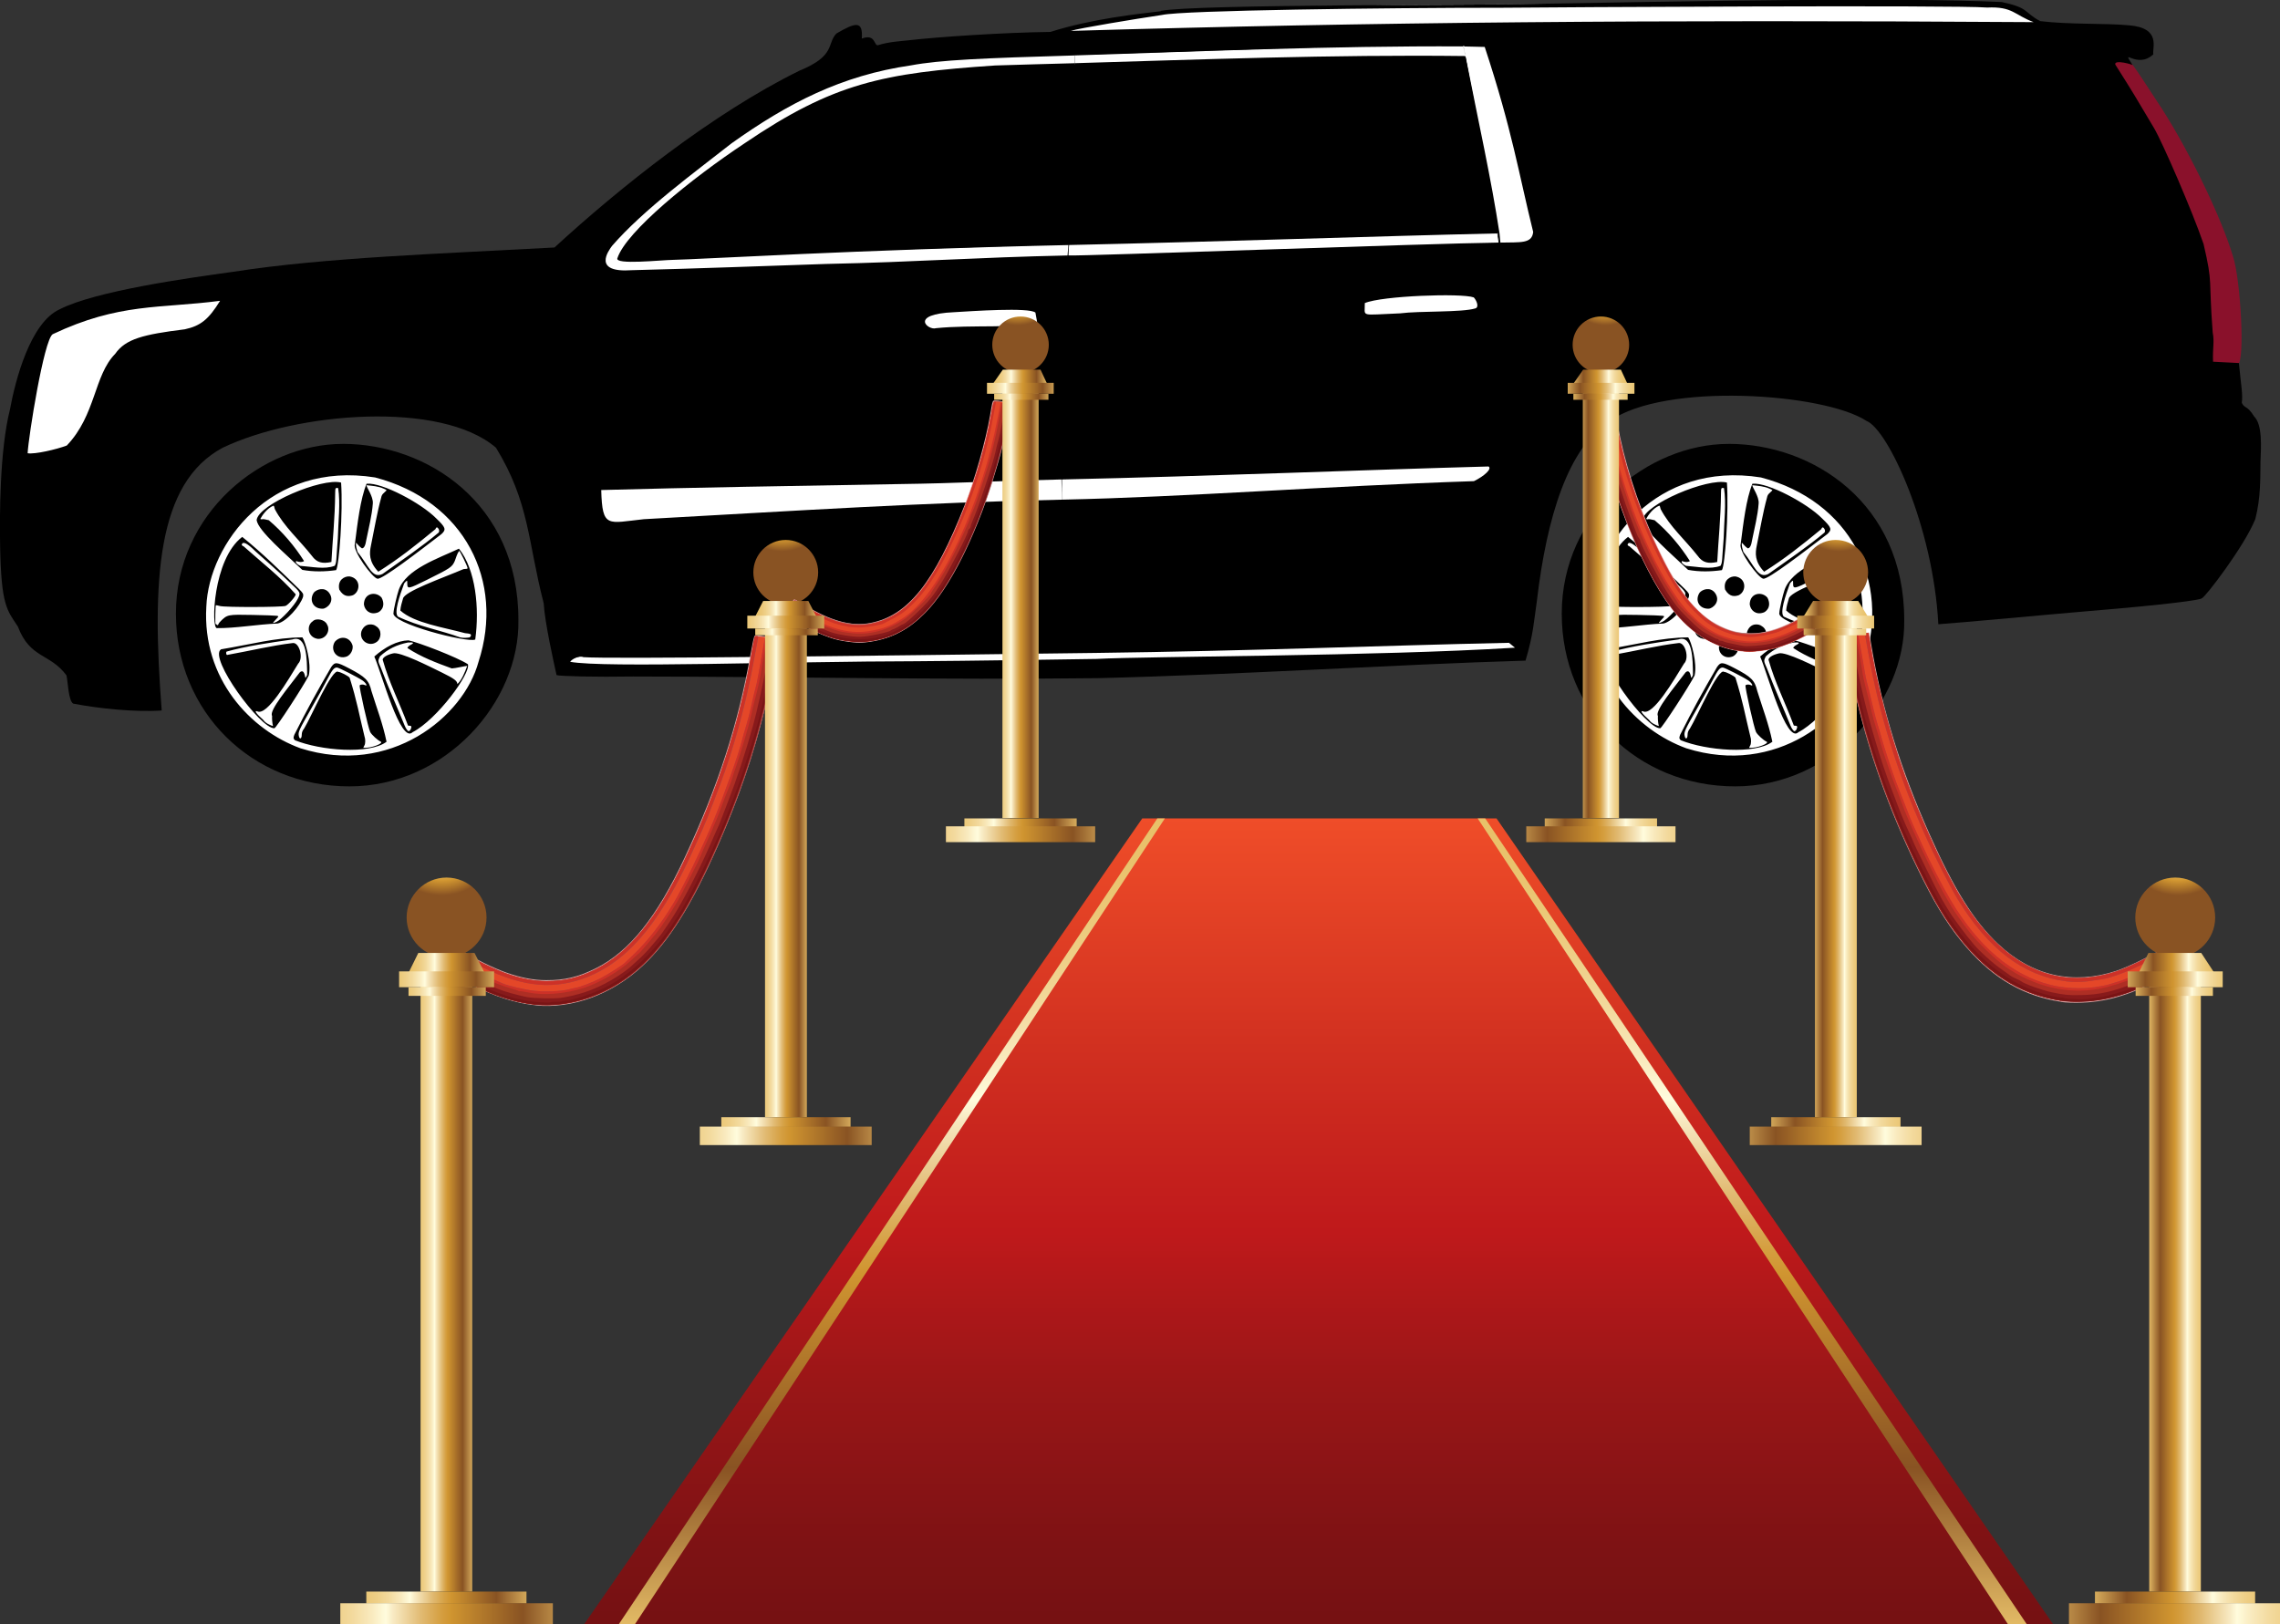 <svg xmlns="http://www.w3.org/2000/svg" id="esv" viewBox="0 0 605 431">
  <rect x="0" y="0" width="605" height="431" fill="#333333" stroke="none"/>
  <defs>
    <linearGradient id="SVGID_225_" x1="1150" x2="1150" y1="652.7" y2="871.1" gradientTransform="matrix(-1 0 0 1 2365 0)" gradientUnits="userSpaceOnUse">
      <stop offset="0" stop-color="#E8C069"/>
      <stop offset=".058" stop-color="#E9C26C"/>
      <stop offset=".118" stop-color="#EBC776"/>
      <stop offset=".18" stop-color="#EECF87"/>
      <stop offset=".242" stop-color="#F3DA9E"/>
      <stop offset=".303" stop-color="#F9EABE"/>
      <stop offset=".35" stop-color="#FFFCDD"/>
      <stop offset=".374" stop-color="#F8EAC3"/>
      <stop offset=".466" stop-color="#E1BA72"/>
      <stop offset=".531" stop-color="#D59F41"/>
      <stop offset=".562" stop-color="#D09530"/>
      <stop offset=".798" stop-color="#895323"/>
      <stop offset="1" stop-color="#E8C069"/>
    </linearGradient>
    <linearGradient id="SVGID_224_" x1="986.2" x2="986.2" y1="652.7" y2="871.1" gradientUnits="userSpaceOnUse">
      <stop offset="0" stop-color="#E8C069"/>
      <stop offset=".058" stop-color="#E9C26C"/>
      <stop offset=".118" stop-color="#EBC776"/>
      <stop offset=".18" stop-color="#EECF87"/>
      <stop offset=".242" stop-color="#F3DA9E"/>
      <stop offset=".303" stop-color="#F9EABE"/>
      <stop offset=".35" stop-color="#FFFCDD"/>
      <stop offset=".374" stop-color="#F8EAC3"/>
      <stop offset=".466" stop-color="#E1BA72"/>
      <stop offset=".531" stop-color="#D59F41"/>
      <stop offset=".562" stop-color="#D09530"/>
      <stop offset=".798" stop-color="#895323"/>
      <stop offset="1" stop-color="#E8C069"/>
    </linearGradient>
    <linearGradient id="SVGID_223_" x1="1100" x2="1100" y1="652.7" y2="871.1" gradientUnits="userSpaceOnUse">
      <stop offset="0" stop-color="#F04E29"/>
      <stop offset=".288" stop-color="#D13020"/>
      <stop offset=".512" stop-color="#BF191B"/>
      <stop offset=".696" stop-color="#9A1617"/>
      <stop offset=".891" stop-color="#7E1214"/>
      <stop offset="1" stop-color="#741112"/>
    </linearGradient>
    <linearGradient id="SVGID_222_" x1="-3211" x2="-3154" y1="659" y2="659" gradientTransform="matrix(-1 0 0 1 -2755 -437.5)" gradientUnits="userSpaceOnUse">
      <stop offset="0" stop-color="#E8C069"/>
      <stop offset=".058" stop-color="#E9C26C"/>
      <stop offset=".118" stop-color="#EBC776"/>
      <stop offset=".18" stop-color="#EECF87"/>
      <stop offset=".242" stop-color="#F3DA9E"/>
      <stop offset=".303" stop-color="#F9EABE"/>
      <stop offset=".35" stop-color="#FFFCDD"/>
      <stop offset=".374" stop-color="#F8EAC3"/>
      <stop offset=".466" stop-color="#E1BA72"/>
      <stop offset=".531" stop-color="#D59F41"/>
      <stop offset=".562" stop-color="#D09530"/>
      <stop offset=".798" stop-color="#895323"/>
      <stop offset="1" stop-color="#E8C069"/>
    </linearGradient>
    <linearGradient id="SVGID_221_" x1="-3199" x2="-3163" y1="655.8" y2="655.8" gradientTransform="matrix(-1 0 0 1 -2755 -437.5)" gradientUnits="userSpaceOnUse">
      <stop offset="0" stop-color="#E8C069"/>
      <stop offset=".058" stop-color="#E9C26C"/>
      <stop offset=".118" stop-color="#EBC776"/>
      <stop offset=".18" stop-color="#EECF87"/>
      <stop offset=".242" stop-color="#F3DA9E"/>
      <stop offset=".303" stop-color="#F9EABE"/>
      <stop offset=".35" stop-color="#FFFCDD"/>
      <stop offset=".374" stop-color="#F8EAC3"/>
      <stop offset=".466" stop-color="#E1BA72"/>
      <stop offset=".531" stop-color="#D59F41"/>
      <stop offset=".562" stop-color="#D09530"/>
      <stop offset=".798" stop-color="#895323"/>
      <stop offset="1" stop-color="#E8C069"/>
    </linearGradient>
    <linearGradient id="SVGID_220_" x1="-3189" x2="-3172" y1="542.8" y2="542.8" gradientTransform="matrix(-1 0 0 1 -2755 -437.5)" gradientUnits="userSpaceOnUse">
      <stop offset="0" stop-color="#E8C069"/>
      <stop offset=".058" stop-color="#E9C26C"/>
      <stop offset=".118" stop-color="#EBC776"/>
      <stop offset=".18" stop-color="#EECF87"/>
      <stop offset=".242" stop-color="#F3DA9E"/>
      <stop offset=".303" stop-color="#F9EABE"/>
      <stop offset=".35" stop-color="#FFFCDD"/>
      <stop offset=".374" stop-color="#F8EAC3"/>
      <stop offset=".466" stop-color="#E1BA72"/>
      <stop offset=".531" stop-color="#D59F41"/>
      <stop offset=".562" stop-color="#D09530"/>
      <stop offset=".798" stop-color="#895323"/>
      <stop offset="1" stop-color="#E8C069"/>
    </linearGradient>
    <linearGradient id="SVGID_219_" x1="-3191" x2="-3170" y1="540.6" y2="540.6" gradientTransform="matrix(-1 0 0 1 -2755 -437.5)" gradientUnits="userSpaceOnUse">
      <stop offset="0" stop-color="#E8C069"/>
      <stop offset=".058" stop-color="#E9C26C"/>
      <stop offset=".118" stop-color="#EBC776"/>
      <stop offset=".18" stop-color="#EECF87"/>
      <stop offset=".242" stop-color="#F3DA9E"/>
      <stop offset=".303" stop-color="#F9EABE"/>
      <stop offset=".35" stop-color="#FFFCDD"/>
      <stop offset=".374" stop-color="#F8EAC3"/>
      <stop offset=".466" stop-color="#E1BA72"/>
      <stop offset=".531" stop-color="#D59F41"/>
      <stop offset=".562" stop-color="#D09530"/>
      <stop offset=".798" stop-color="#895323"/>
      <stop offset="1" stop-color="#E8C069"/>
    </linearGradient>
    <linearGradient id="SVGID_218_" x1="-3187" x2="-3172" y1="537.8" y2="537.8" gradientTransform="matrix(-1 0 0 1 -2005 0)" gradientUnits="userSpaceOnUse">
      <stop offset="0" stop-color="#E8C069"/>
      <stop offset=".058" stop-color="#E9C26C"/>
      <stop offset=".118" stop-color="#EBC776"/>
      <stop offset=".18" stop-color="#EECF87"/>
      <stop offset=".242" stop-color="#F3DA9E"/>
      <stop offset=".303" stop-color="#F9EABE"/>
      <stop offset=".35" stop-color="#FFFCDD"/>
      <stop offset=".374" stop-color="#F8EAC3"/>
      <stop offset=".466" stop-color="#E1BA72"/>
      <stop offset=".531" stop-color="#D59F41"/>
      <stop offset=".562" stop-color="#D09530"/>
      <stop offset=".798" stop-color="#895323"/>
      <stop offset="1" stop-color="#E8C069"/>
    </linearGradient>
    <radialGradient id="SVGID_217_" cx="-3181" cy="526.3" r="10.18" gradientTransform="matrix(-1 0 0 .9 -2755 -396.5)" gradientUnits="userSpaceOnUse">
      <stop offset="0" stop-color="#FFFCDD"/>
      <stop offset=".145" stop-color="#F5E1AC"/>
      <stop offset=".32" stop-color="#ECC97C"/>
      <stop offset=".404" stop-color="#E8C069"/>
      <stop offset=".475" stop-color="#E7BD65"/>
      <stop offset=".549" stop-color="#E2B55A"/>
      <stop offset=".625" stop-color="#DAA847"/>
      <stop offset=".7" stop-color="#D19631"/>
      <stop offset=".704" stop-color="#D09530"/>
      <stop offset="1" stop-color="#895323"/>
    </radialGradient>
    <linearGradient id="SVGID_216_" x1="-3186" x2="-3174" y1="598" y2="598" gradientTransform="matrix(-1 0 0 1 -2755 -437.5)" gradientUnits="userSpaceOnUse">
      <stop offset="0" stop-color="#E8C069"/>
      <stop offset=".058" stop-color="#E9C26C"/>
      <stop offset=".118" stop-color="#EBC776"/>
      <stop offset=".18" stop-color="#EECF87"/>
      <stop offset=".242" stop-color="#F3DA9E"/>
      <stop offset=".303" stop-color="#F9EABE"/>
      <stop offset=".35" stop-color="#FFFCDD"/>
      <stop offset=".374" stop-color="#F8EAC3"/>
      <stop offset=".466" stop-color="#E1BA72"/>
      <stop offset=".531" stop-color="#D59F41"/>
      <stop offset=".562" stop-color="#D09530"/>
      <stop offset=".798" stop-color="#895323"/>
      <stop offset="1" stop-color="#E8C069"/>
    </linearGradient>
    <linearGradient id="SVGID_215_" x1="-3278" x2="-3213" y1="738.9" y2="738.9" gradientTransform="matrix(-1 0 0 1 -2755 -437.5)" gradientUnits="userSpaceOnUse">
      <stop offset="0" stop-color="#E8C069"/>
      <stop offset=".058" stop-color="#E9C26C"/>
      <stop offset=".118" stop-color="#EBC776"/>
      <stop offset=".18" stop-color="#EECF87"/>
      <stop offset=".242" stop-color="#F3DA9E"/>
      <stop offset=".303" stop-color="#F9EABE"/>
      <stop offset=".35" stop-color="#FFFCDD"/>
      <stop offset=".374" stop-color="#F8EAC3"/>
      <stop offset=".466" stop-color="#E1BA72"/>
      <stop offset=".531" stop-color="#D59F41"/>
      <stop offset=".562" stop-color="#D09530"/>
      <stop offset=".798" stop-color="#895323"/>
      <stop offset="1" stop-color="#E8C069"/>
    </linearGradient>
    <linearGradient id="SVGID_214_" x1="-3264" x2="-3223" y1="735.3" y2="735.3" gradientTransform="matrix(-1 0 0 1 -2755 -437.5)" gradientUnits="userSpaceOnUse">
      <stop offset="0" stop-color="#E8C069"/>
      <stop offset=".058" stop-color="#E9C26C"/>
      <stop offset=".118" stop-color="#EBC776"/>
      <stop offset=".18" stop-color="#EECF87"/>
      <stop offset=".242" stop-color="#F3DA9E"/>
      <stop offset=".303" stop-color="#F9EABE"/>
      <stop offset=".35" stop-color="#FFFCDD"/>
      <stop offset=".374" stop-color="#F8EAC3"/>
      <stop offset=".466" stop-color="#E1BA72"/>
      <stop offset=".531" stop-color="#D59F41"/>
      <stop offset=".562" stop-color="#D09530"/>
      <stop offset=".798" stop-color="#895323"/>
      <stop offset="1" stop-color="#E8C069"/>
    </linearGradient>
    <linearGradient id="SVGID_213_" x1="-3253" x2="-3233" y1="605.2" y2="605.2" gradientTransform="matrix(-1 0 0 1 -2755 -437.5)" gradientUnits="userSpaceOnUse">
      <stop offset="0" stop-color="#E8C069"/>
      <stop offset=".058" stop-color="#E9C26C"/>
      <stop offset=".118" stop-color="#EBC776"/>
      <stop offset=".18" stop-color="#EECF87"/>
      <stop offset=".242" stop-color="#F3DA9E"/>
      <stop offset=".303" stop-color="#F9EABE"/>
      <stop offset=".35" stop-color="#FFFCDD"/>
      <stop offset=".374" stop-color="#F8EAC3"/>
      <stop offset=".466" stop-color="#E1BA72"/>
      <stop offset=".531" stop-color="#D59F41"/>
      <stop offset=".562" stop-color="#D09530"/>
      <stop offset=".798" stop-color="#895323"/>
      <stop offset="1" stop-color="#E8C069"/>
    </linearGradient>
    <linearGradient id="SVGID_212_" x1="-3255" x2="-3231" y1="602.6" y2="602.6" gradientTransform="matrix(-1 0 0 1 -2755 -437.5)" gradientUnits="userSpaceOnUse">
      <stop offset="0" stop-color="#E8C069"/>
      <stop offset=".058" stop-color="#E9C26C"/>
      <stop offset=".118" stop-color="#EBC776"/>
      <stop offset=".18" stop-color="#EECF87"/>
      <stop offset=".242" stop-color="#F3DA9E"/>
      <stop offset=".303" stop-color="#F9EABE"/>
      <stop offset=".35" stop-color="#FFFCDD"/>
      <stop offset=".374" stop-color="#F8EAC3"/>
      <stop offset=".466" stop-color="#E1BA72"/>
      <stop offset=".531" stop-color="#D59F41"/>
      <stop offset=".562" stop-color="#D09530"/>
      <stop offset=".798" stop-color="#895323"/>
      <stop offset="1" stop-color="#E8C069"/>
    </linearGradient>
    <linearGradient id="SVGID_211_" x1="-3251" x2="-3234" y1="599.4" y2="599.4" gradientTransform="matrix(-1 0 0 1 -2005 0)" gradientUnits="userSpaceOnUse">
      <stop offset="0" stop-color="#E8C069"/>
      <stop offset=".058" stop-color="#E9C26C"/>
      <stop offset=".118" stop-color="#EBC776"/>
      <stop offset=".18" stop-color="#EECF87"/>
      <stop offset=".242" stop-color="#F3DA9E"/>
      <stop offset=".303" stop-color="#F9EABE"/>
      <stop offset=".35" stop-color="#FFFCDD"/>
      <stop offset=".374" stop-color="#F8EAC3"/>
      <stop offset=".466" stop-color="#E1BA72"/>
      <stop offset=".531" stop-color="#D59F41"/>
      <stop offset=".562" stop-color="#D09530"/>
      <stop offset=".798" stop-color="#895323"/>
      <stop offset="1" stop-color="#E8C069"/>
    </linearGradient>
    <radialGradient id="SVGID_210_" cx="-3243" cy="586.2" r="11.71" gradientTransform="matrix(-1 0 0 .9 -2755 -391.8)" gradientUnits="userSpaceOnUse">
      <stop offset="0" stop-color="#FFFCDD"/>
      <stop offset=".145" stop-color="#F5E1AC"/>
      <stop offset=".32" stop-color="#ECC97C"/>
      <stop offset=".404" stop-color="#E8C069"/>
      <stop offset=".475" stop-color="#E7BD65"/>
      <stop offset=".549" stop-color="#E2B55A"/>
      <stop offset=".625" stop-color="#DAA847"/>
      <stop offset=".7" stop-color="#D19631"/>
      <stop offset=".704" stop-color="#D09530"/>
      <stop offset="1" stop-color="#895323"/>
    </radialGradient>
    <linearGradient id="SVGID_209_" x1="-3249" x2="-3236" y1="668.7" y2="668.7" gradientTransform="matrix(-1 0 0 1 -2755 -437.5)" gradientUnits="userSpaceOnUse">
      <stop offset="0" stop-color="#E8C069"/>
      <stop offset=".058" stop-color="#E9C26C"/>
      <stop offset=".118" stop-color="#EBC776"/>
      <stop offset=".18" stop-color="#EECF87"/>
      <stop offset=".242" stop-color="#F3DA9E"/>
      <stop offset=".303" stop-color="#F9EABE"/>
      <stop offset=".35" stop-color="#FFFCDD"/>
      <stop offset=".374" stop-color="#F8EAC3"/>
      <stop offset=".466" stop-color="#E1BA72"/>
      <stop offset=".531" stop-color="#D59F41"/>
      <stop offset=".562" stop-color="#D09530"/>
      <stop offset=".798" stop-color="#895323"/>
      <stop offset="1" stop-color="#E8C069"/>
    </linearGradient>
    <linearGradient id="SVGID_208_" x1="-3377" x2="-3296" y1="866" y2="866" gradientTransform="matrix(-1 0 0 1 -2755 -437.5)" gradientUnits="userSpaceOnUse">
      <stop offset="0" stop-color="#E8C069"/>
      <stop offset=".058" stop-color="#E9C26C"/>
      <stop offset=".118" stop-color="#EBC776"/>
      <stop offset=".18" stop-color="#EECF87"/>
      <stop offset=".242" stop-color="#F3DA9E"/>
      <stop offset=".303" stop-color="#F9EABE"/>
      <stop offset=".35" stop-color="#FFFCDD"/>
      <stop offset=".374" stop-color="#F8EAC3"/>
      <stop offset=".466" stop-color="#E1BA72"/>
      <stop offset=".531" stop-color="#D59F41"/>
      <stop offset=".562" stop-color="#D09530"/>
      <stop offset=".798" stop-color="#895323"/>
      <stop offset="1" stop-color="#E8C069"/>
    </linearGradient>
    <linearGradient id="SVGID_207_" x1="-3360" x2="-3309" y1="861.5" y2="861.5" gradientTransform="matrix(-1 0 0 1 -2755 -437.5)" gradientUnits="userSpaceOnUse">
      <stop offset="0" stop-color="#E8C069"/>
      <stop offset=".058" stop-color="#E9C26C"/>
      <stop offset=".118" stop-color="#EBC776"/>
      <stop offset=".18" stop-color="#EECF87"/>
      <stop offset=".242" stop-color="#F3DA9E"/>
      <stop offset=".303" stop-color="#F9EABE"/>
      <stop offset=".35" stop-color="#FFFCDD"/>
      <stop offset=".374" stop-color="#F8EAC3"/>
      <stop offset=".466" stop-color="#E1BA72"/>
      <stop offset=".531" stop-color="#D59F41"/>
      <stop offset=".562" stop-color="#D09530"/>
      <stop offset=".798" stop-color="#895323"/>
      <stop offset="1" stop-color="#E8C069"/>
    </linearGradient>
    <linearGradient id="SVGID_206_" x1="-3345" x2="-3321" y1="700.6" y2="700.6" gradientTransform="matrix(-1 0 0 1 -2755 -437.5)" gradientUnits="userSpaceOnUse">
      <stop offset="0" stop-color="#E8C069"/>
      <stop offset=".058" stop-color="#E9C26C"/>
      <stop offset=".118" stop-color="#EBC776"/>
      <stop offset=".18" stop-color="#EECF87"/>
      <stop offset=".242" stop-color="#F3DA9E"/>
      <stop offset=".303" stop-color="#F9EABE"/>
      <stop offset=".35" stop-color="#FFFCDD"/>
      <stop offset=".374" stop-color="#F8EAC3"/>
      <stop offset=".466" stop-color="#E1BA72"/>
      <stop offset=".531" stop-color="#D59F41"/>
      <stop offset=".562" stop-color="#D09530"/>
      <stop offset=".798" stop-color="#895323"/>
      <stop offset="1" stop-color="#E8C069"/>
    </linearGradient>
    <linearGradient id="SVGID_205_" x1="-3349" x2="-3318" y1="697.4" y2="697.4" gradientTransform="matrix(-1 0 0 1 -2755 -437.5)" gradientUnits="userSpaceOnUse">
      <stop offset="0" stop-color="#E8C069"/>
      <stop offset=".058" stop-color="#E9C26C"/>
      <stop offset=".118" stop-color="#EBC776"/>
      <stop offset=".18" stop-color="#EECF87"/>
      <stop offset=".242" stop-color="#F3DA9E"/>
      <stop offset=".303" stop-color="#F9EABE"/>
      <stop offset=".35" stop-color="#FFFCDD"/>
      <stop offset=".374" stop-color="#F8EAC3"/>
      <stop offset=".466" stop-color="#E1BA72"/>
      <stop offset=".531" stop-color="#D59F41"/>
      <stop offset=".562" stop-color="#D09530"/>
      <stop offset=".798" stop-color="#895323"/>
      <stop offset="1" stop-color="#E8C069"/>
    </linearGradient>
    <linearGradient id="SVGID_204_" x1="-3343" x2="-3322" y1="693.4" y2="693.4" gradientTransform="matrix(-1 0 0 1 -2005 0)" gradientUnits="userSpaceOnUse">
      <stop offset="0" stop-color="#E8C069"/>
      <stop offset=".058" stop-color="#E9C26C"/>
      <stop offset=".118" stop-color="#EBC776"/>
      <stop offset=".18" stop-color="#EECF87"/>
      <stop offset=".242" stop-color="#F3DA9E"/>
      <stop offset=".303" stop-color="#F9EABE"/>
      <stop offset=".35" stop-color="#FFFCDD"/>
      <stop offset=".374" stop-color="#F8EAC3"/>
      <stop offset=".466" stop-color="#E1BA72"/>
      <stop offset=".531" stop-color="#D59F41"/>
      <stop offset=".562" stop-color="#D09530"/>
      <stop offset=".798" stop-color="#895323"/>
      <stop offset="1" stop-color="#E8C069"/>
    </linearGradient>
    <radialGradient id="SVGID_203_" cx="-3333" cy="677.1" r="14.49" gradientTransform="matrix(-1 0 0 .9 -2755 -384.8)" gradientUnits="userSpaceOnUse">
      <stop offset="0" stop-color="#FFFCDD"/>
      <stop offset=".145" stop-color="#F5E1AC"/>
      <stop offset=".32" stop-color="#ECC97C"/>
      <stop offset=".404" stop-color="#E8C069"/>
      <stop offset=".475" stop-color="#E7BD65"/>
      <stop offset=".549" stop-color="#E2B55A"/>
      <stop offset=".625" stop-color="#DAA847"/>
      <stop offset=".7" stop-color="#D19631"/>
      <stop offset=".704" stop-color="#D09530"/>
      <stop offset="1" stop-color="#895323"/>
    </radialGradient>
    <linearGradient id="SVGID_202_" x1="-3341" x2="-3325" y1="779.1" y2="779.1" gradientTransform="matrix(-1 0 0 1 -2755 -437.5)" gradientUnits="userSpaceOnUse">
      <stop offset="0" stop-color="#E8C069"/>
      <stop offset=".058" stop-color="#E9C26C"/>
      <stop offset=".118" stop-color="#EBC776"/>
      <stop offset=".18" stop-color="#EECF87"/>
      <stop offset=".242" stop-color="#F3DA9E"/>
      <stop offset=".303" stop-color="#F9EABE"/>
      <stop offset=".35" stop-color="#FFFCDD"/>
      <stop offset=".374" stop-color="#F8EAC3"/>
      <stop offset=".466" stop-color="#E1BA72"/>
      <stop offset=".531" stop-color="#D59F41"/>
      <stop offset=".562" stop-color="#D09530"/>
      <stop offset=".798" stop-color="#895323"/>
      <stop offset="1" stop-color="#E8C069"/>
    </linearGradient>
    <linearGradient id="SVGID_201_" x1="989.5" x2="1046" y1="659" y2="659" gradientTransform="translate(-749.9 -437.5)" gradientUnits="userSpaceOnUse">
      <stop offset="0" stop-color="#E8C069"/>
      <stop offset=".058" stop-color="#E9C26C"/>
      <stop offset=".118" stop-color="#EBC776"/>
      <stop offset=".18" stop-color="#EECF87"/>
      <stop offset=".242" stop-color="#F3DA9E"/>
      <stop offset=".303" stop-color="#F9EABE"/>
      <stop offset=".35" stop-color="#FFFCDD"/>
      <stop offset=".374" stop-color="#F8EAC3"/>
      <stop offset=".466" stop-color="#E1BA72"/>
      <stop offset=".531" stop-color="#D59F41"/>
      <stop offset=".562" stop-color="#D09530"/>
      <stop offset=".798" stop-color="#895323"/>
      <stop offset="1" stop-color="#E8C069"/>
    </linearGradient>
    <linearGradient id="SVGID_200_" x1="1001" x2="1037" y1="655.8" y2="655.8" gradientTransform="translate(-749.9 -437.5)" gradientUnits="userSpaceOnUse">
      <stop offset="0" stop-color="#E8C069"/>
      <stop offset=".058" stop-color="#E9C26C"/>
      <stop offset=".118" stop-color="#EBC776"/>
      <stop offset=".18" stop-color="#EECF87"/>
      <stop offset=".242" stop-color="#F3DA9E"/>
      <stop offset=".303" stop-color="#F9EABE"/>
      <stop offset=".35" stop-color="#FFFCDD"/>
      <stop offset=".374" stop-color="#F8EAC3"/>
      <stop offset=".466" stop-color="#E1BA72"/>
      <stop offset=".531" stop-color="#D59F41"/>
      <stop offset=".562" stop-color="#D09530"/>
      <stop offset=".798" stop-color="#895323"/>
      <stop offset="1" stop-color="#E8C069"/>
    </linearGradient>
    <linearGradient id="SVGID_199_" x1="1012" x2="1029" y1="542.8" y2="542.8" gradientTransform="translate(-749.9 -437.5)" gradientUnits="userSpaceOnUse">
      <stop offset="0" stop-color="#E8C069"/>
      <stop offset=".058" stop-color="#E9C26C"/>
      <stop offset=".118" stop-color="#EBC776"/>
      <stop offset=".18" stop-color="#EECF87"/>
      <stop offset=".242" stop-color="#F3DA9E"/>
      <stop offset=".303" stop-color="#F9EABE"/>
      <stop offset=".35" stop-color="#FFFCDD"/>
      <stop offset=".374" stop-color="#F8EAC3"/>
      <stop offset=".466" stop-color="#E1BA72"/>
      <stop offset=".531" stop-color="#D59F41"/>
      <stop offset=".562" stop-color="#D09530"/>
      <stop offset=".798" stop-color="#895323"/>
      <stop offset="1" stop-color="#E8C069"/>
    </linearGradient>
    <linearGradient id="SVGID_198_" x1="1009" x2="1031" y1="540.6" y2="540.6" gradientTransform="translate(-749.9 -437.5)" gradientUnits="userSpaceOnUse">
      <stop offset="0" stop-color="#E8C069"/>
      <stop offset=".058" stop-color="#E9C26C"/>
      <stop offset=".118" stop-color="#EBC776"/>
      <stop offset=".18" stop-color="#EECF87"/>
      <stop offset=".242" stop-color="#F3DA9E"/>
      <stop offset=".303" stop-color="#F9EABE"/>
      <stop offset=".35" stop-color="#FFFCDD"/>
      <stop offset=".374" stop-color="#F8EAC3"/>
      <stop offset=".466" stop-color="#E1BA72"/>
      <stop offset=".531" stop-color="#D59F41"/>
      <stop offset=".562" stop-color="#D09530"/>
      <stop offset=".798" stop-color="#895323"/>
      <stop offset="1" stop-color="#E8C069"/>
    </linearGradient>
    <linearGradient id="SVGID_197_" x1="1013" x2="1028" y1="537.8" y2="537.8" gradientUnits="userSpaceOnUse">
      <stop offset="0" stop-color="#E8C069"/>
      <stop offset=".058" stop-color="#E9C26C"/>
      <stop offset=".118" stop-color="#EBC776"/>
      <stop offset=".18" stop-color="#EECF87"/>
      <stop offset=".242" stop-color="#F3DA9E"/>
      <stop offset=".303" stop-color="#F9EABE"/>
      <stop offset=".35" stop-color="#FFFCDD"/>
      <stop offset=".374" stop-color="#F8EAC3"/>
      <stop offset=".466" stop-color="#E1BA72"/>
      <stop offset=".531" stop-color="#D59F41"/>
      <stop offset=".562" stop-color="#D09530"/>
      <stop offset=".798" stop-color="#895323"/>
      <stop offset="1" stop-color="#E8C069"/>
    </linearGradient>
    <radialGradient id="SVGID_196_" cx="1020" cy="526.3" r="10.18" gradientTransform="matrix(1 0 0 .9 -749.9 -396.5)" gradientUnits="userSpaceOnUse">
      <stop offset="0" stop-color="#FFFCDD"/>
      <stop offset=".145" stop-color="#F5E1AC"/>
      <stop offset=".32" stop-color="#ECC97C"/>
      <stop offset=".404" stop-color="#E8C069"/>
      <stop offset=".475" stop-color="#E7BD65"/>
      <stop offset=".549" stop-color="#E2B55A"/>
      <stop offset=".625" stop-color="#DAA847"/>
      <stop offset=".7" stop-color="#D19631"/>
      <stop offset=".704" stop-color="#D09530"/>
      <stop offset="1" stop-color="#895323"/>
    </radialGradient>
    <linearGradient id="SVGID_195_" x1="1014" x2="1026" y1="598" y2="598" gradientTransform="translate(-749.9 -437.5)" gradientUnits="userSpaceOnUse">
      <stop offset="0" stop-color="#E8C069"/>
      <stop offset=".058" stop-color="#E9C26C"/>
      <stop offset=".118" stop-color="#EBC776"/>
      <stop offset=".18" stop-color="#EECF87"/>
      <stop offset=".242" stop-color="#F3DA9E"/>
      <stop offset=".303" stop-color="#F9EABE"/>
      <stop offset=".35" stop-color="#FFFCDD"/>
      <stop offset=".374" stop-color="#F8EAC3"/>
      <stop offset=".466" stop-color="#E1BA72"/>
      <stop offset=".531" stop-color="#D59F41"/>
      <stop offset=".562" stop-color="#D09530"/>
      <stop offset=".798" stop-color="#895323"/>
      <stop offset="1" stop-color="#E8C069"/>
    </linearGradient>
    <linearGradient id="SVGID_194_" x1="922.5" x2="988" y1="738.9" y2="738.9" gradientTransform="translate(-749.9 -437.5)" gradientUnits="userSpaceOnUse">
      <stop offset="0" stop-color="#E8C069"/>
      <stop offset=".058" stop-color="#E9C26C"/>
      <stop offset=".118" stop-color="#EBC776"/>
      <stop offset=".18" stop-color="#EECF87"/>
      <stop offset=".242" stop-color="#F3DA9E"/>
      <stop offset=".303" stop-color="#F9EABE"/>
      <stop offset=".35" stop-color="#FFFCDD"/>
      <stop offset=".374" stop-color="#F8EAC3"/>
      <stop offset=".466" stop-color="#E1BA72"/>
      <stop offset=".531" stop-color="#D59F41"/>
      <stop offset=".562" stop-color="#D09530"/>
      <stop offset=".798" stop-color="#895323"/>
      <stop offset="1" stop-color="#E8C069"/>
    </linearGradient>
    <linearGradient id="SVGID_193_" x1="936.1" x2="977.5" y1="735.3" y2="735.3" gradientTransform="translate(-749.9 -437.5)" gradientUnits="userSpaceOnUse">
      <stop offset="0" stop-color="#E8C069"/>
      <stop offset=".058" stop-color="#E9C26C"/>
      <stop offset=".118" stop-color="#EBC776"/>
      <stop offset=".18" stop-color="#EECF87"/>
      <stop offset=".242" stop-color="#F3DA9E"/>
      <stop offset=".303" stop-color="#F9EABE"/>
      <stop offset=".35" stop-color="#FFFCDD"/>
      <stop offset=".374" stop-color="#F8EAC3"/>
      <stop offset=".466" stop-color="#E1BA72"/>
      <stop offset=".531" stop-color="#D59F41"/>
      <stop offset=".562" stop-color="#D09530"/>
      <stop offset=".798" stop-color="#895323"/>
      <stop offset="1" stop-color="#E8C069"/>
    </linearGradient>
    <linearGradient id="SVGID_192_" x1="947.8" x2="967.9" y1="605.2" y2="605.2" gradientTransform="translate(-749.9 -437.5)" gradientUnits="userSpaceOnUse">
      <stop offset="0" stop-color="#E8C069"/>
      <stop offset=".058" stop-color="#E9C26C"/>
      <stop offset=".118" stop-color="#EBC776"/>
      <stop offset=".18" stop-color="#EECF87"/>
      <stop offset=".242" stop-color="#F3DA9E"/>
      <stop offset=".303" stop-color="#F9EABE"/>
      <stop offset=".35" stop-color="#FFFCDD"/>
      <stop offset=".374" stop-color="#F8EAC3"/>
      <stop offset=".466" stop-color="#E1BA72"/>
      <stop offset=".531" stop-color="#D59F41"/>
      <stop offset=".562" stop-color="#D09530"/>
      <stop offset=".798" stop-color="#895323"/>
      <stop offset="1" stop-color="#E8C069"/>
    </linearGradient>
    <linearGradient id="SVGID_191_" x1="945.2" x2="969.8" y1="602.6" y2="602.6" gradientTransform="translate(-749.9 -437.5)" gradientUnits="userSpaceOnUse">
      <stop offset="0" stop-color="#E8C069"/>
      <stop offset=".058" stop-color="#E9C26C"/>
      <stop offset=".118" stop-color="#EBC776"/>
      <stop offset=".18" stop-color="#EECF87"/>
      <stop offset=".242" stop-color="#F3DA9E"/>
      <stop offset=".303" stop-color="#F9EABE"/>
      <stop offset=".35" stop-color="#FFFCDD"/>
      <stop offset=".374" stop-color="#F8EAC3"/>
      <stop offset=".466" stop-color="#E1BA72"/>
      <stop offset=".531" stop-color="#D59F41"/>
      <stop offset=".562" stop-color="#D09530"/>
      <stop offset=".798" stop-color="#895323"/>
      <stop offset="1" stop-color="#E8C069"/>
    </linearGradient>
    <linearGradient id="SVGID_190_" x1="949.9" x2="966.9" y1="599.4" y2="599.4" gradientUnits="userSpaceOnUse">
      <stop offset="0" stop-color="#E8C069"/>
      <stop offset=".058" stop-color="#E9C26C"/>
      <stop offset=".118" stop-color="#EBC776"/>
      <stop offset=".18" stop-color="#EECF87"/>
      <stop offset=".242" stop-color="#F3DA9E"/>
      <stop offset=".303" stop-color="#F9EABE"/>
      <stop offset=".35" stop-color="#FFFCDD"/>
      <stop offset=".374" stop-color="#F8EAC3"/>
      <stop offset=".466" stop-color="#E1BA72"/>
      <stop offset=".531" stop-color="#D59F41"/>
      <stop offset=".562" stop-color="#D09530"/>
      <stop offset=".798" stop-color="#895323"/>
      <stop offset="1" stop-color="#E8C069"/>
    </linearGradient>
    <radialGradient id="SVGID_189_" cx="957.4" cy="586.2" r="11.71" gradientTransform="matrix(1 0 0 .9 -749.9 -391.8)" gradientUnits="userSpaceOnUse">
      <stop offset="0" stop-color="#FFFCDD"/>
      <stop offset=".145" stop-color="#F5E1AC"/>
      <stop offset=".32" stop-color="#ECC97C"/>
      <stop offset=".404" stop-color="#E8C069"/>
      <stop offset=".475" stop-color="#E7BD65"/>
      <stop offset=".549" stop-color="#E2B55A"/>
      <stop offset=".625" stop-color="#DAA847"/>
      <stop offset=".7" stop-color="#D19631"/>
      <stop offset=".704" stop-color="#D09530"/>
      <stop offset="1" stop-color="#895323"/>
    </radialGradient>
    <linearGradient id="SVGID_188_" x1="951.2" x2="964.6" y1="668.7" y2="668.7" gradientTransform="translate(-749.9 -437.5)" gradientUnits="userSpaceOnUse">
      <stop offset="0" stop-color="#E8C069"/>
      <stop offset=".058" stop-color="#E9C26C"/>
      <stop offset=".118" stop-color="#EBC776"/>
      <stop offset=".18" stop-color="#EECF87"/>
      <stop offset=".242" stop-color="#F3DA9E"/>
      <stop offset=".303" stop-color="#F9EABE"/>
      <stop offset=".35" stop-color="#FFFCDD"/>
      <stop offset=".374" stop-color="#F8EAC3"/>
      <stop offset=".466" stop-color="#E1BA72"/>
      <stop offset=".531" stop-color="#D59F41"/>
      <stop offset=".562" stop-color="#D09530"/>
      <stop offset=".798" stop-color="#895323"/>
      <stop offset="1" stop-color="#E8C069"/>
    </linearGradient>
    <linearGradient id="SVGID_187_" x1="823.9" x2="905" y1="866" y2="866" gradientTransform="translate(-749.9 -437.5)" gradientUnits="userSpaceOnUse">
      <stop offset="0" stop-color="#E8C069"/>
      <stop offset=".058" stop-color="#E9C26C"/>
      <stop offset=".118" stop-color="#EBC776"/>
      <stop offset=".18" stop-color="#EECF87"/>
      <stop offset=".242" stop-color="#F3DA9E"/>
      <stop offset=".303" stop-color="#F9EABE"/>
      <stop offset=".35" stop-color="#FFFCDD"/>
      <stop offset=".374" stop-color="#F8EAC3"/>
      <stop offset=".466" stop-color="#E1BA72"/>
      <stop offset=".531" stop-color="#D59F41"/>
      <stop offset=".562" stop-color="#D09530"/>
      <stop offset=".798" stop-color="#895323"/>
      <stop offset="1" stop-color="#E8C069"/>
    </linearGradient>
    <linearGradient id="SVGID_186_" x1="840.8" x2="892" y1="861.5" y2="861.5" gradientTransform="translate(-749.9 -437.5)" gradientUnits="userSpaceOnUse">
      <stop offset="0" stop-color="#E8C069"/>
      <stop offset=".058" stop-color="#E9C26C"/>
      <stop offset=".118" stop-color="#EBC776"/>
      <stop offset=".18" stop-color="#EECF87"/>
      <stop offset=".242" stop-color="#F3DA9E"/>
      <stop offset=".303" stop-color="#F9EABE"/>
      <stop offset=".35" stop-color="#FFFCDD"/>
      <stop offset=".374" stop-color="#F8EAC3"/>
      <stop offset=".466" stop-color="#E1BA72"/>
      <stop offset=".531" stop-color="#D59F41"/>
      <stop offset=".562" stop-color="#D09530"/>
      <stop offset=".798" stop-color="#895323"/>
      <stop offset="1" stop-color="#E8C069"/>
    </linearGradient>
    <linearGradient id="SVGID_185_" x1="855.3" x2="880" y1="700.6" y2="700.6" gradientTransform="translate(-749.9 -437.5)" gradientUnits="userSpaceOnUse">
      <stop offset="0" stop-color="#E8C069"/>
      <stop offset=".058" stop-color="#E9C26C"/>
      <stop offset=".118" stop-color="#EBC776"/>
      <stop offset=".18" stop-color="#EECF87"/>
      <stop offset=".242" stop-color="#F3DA9E"/>
      <stop offset=".303" stop-color="#F9EABE"/>
      <stop offset=".35" stop-color="#FFFCDD"/>
      <stop offset=".374" stop-color="#F8EAC3"/>
      <stop offset=".466" stop-color="#E1BA72"/>
      <stop offset=".531" stop-color="#D59F41"/>
      <stop offset=".562" stop-color="#D09530"/>
      <stop offset=".798" stop-color="#895323"/>
      <stop offset="1" stop-color="#E8C069"/>
    </linearGradient>
    <linearGradient id="SVGID_184_" x1="852" x2="882.4" y1="697.4" y2="697.4" gradientTransform="translate(-749.9 -437.5)" gradientUnits="userSpaceOnUse">
      <stop offset="0" stop-color="#E8C069"/>
      <stop offset=".058" stop-color="#E9C26C"/>
      <stop offset=".118" stop-color="#EBC776"/>
      <stop offset=".18" stop-color="#EECF87"/>
      <stop offset=".242" stop-color="#F3DA9E"/>
      <stop offset=".303" stop-color="#F9EABE"/>
      <stop offset=".35" stop-color="#FFFCDD"/>
      <stop offset=".374" stop-color="#F8EAC3"/>
      <stop offset=".466" stop-color="#E1BA72"/>
      <stop offset=".531" stop-color="#D59F41"/>
      <stop offset=".562" stop-color="#D09530"/>
      <stop offset=".798" stop-color="#895323"/>
      <stop offset="1" stop-color="#E8C069"/>
    </linearGradient>
    <linearGradient id="SVGID_183_" x1="857.9" x2="878.9" y1="693.4" y2="693.4" gradientUnits="userSpaceOnUse">
      <stop offset="0" stop-color="#E8C069"/>
      <stop offset=".058" stop-color="#E9C26C"/>
      <stop offset=".118" stop-color="#EBC776"/>
      <stop offset=".18" stop-color="#EECF87"/>
      <stop offset=".242" stop-color="#F3DA9E"/>
      <stop offset=".303" stop-color="#F9EABE"/>
      <stop offset=".35" stop-color="#FFFCDD"/>
      <stop offset=".374" stop-color="#F8EAC3"/>
      <stop offset=".466" stop-color="#E1BA72"/>
      <stop offset=".531" stop-color="#D59F41"/>
      <stop offset=".562" stop-color="#D09530"/>
      <stop offset=".798" stop-color="#895323"/>
      <stop offset="1" stop-color="#E8C069"/>
    </linearGradient>
    <radialGradient id="SVGID_182_" cx="867.1" cy="677.1" r="14.49" gradientTransform="matrix(1 0 0 .9 -749.9 -384.8)" gradientUnits="userSpaceOnUse">
      <stop offset="0" stop-color="#FFFCDD"/>
      <stop offset=".145" stop-color="#F5E1AC"/>
      <stop offset=".32" stop-color="#ECC97C"/>
      <stop offset=".404" stop-color="#E8C069"/>
      <stop offset=".475" stop-color="#E7BD65"/>
      <stop offset=".549" stop-color="#E2B55A"/>
      <stop offset=".625" stop-color="#DAA847"/>
      <stop offset=".7" stop-color="#D19631"/>
      <stop offset=".704" stop-color="#D09530"/>
      <stop offset="1" stop-color="#895323"/>
    </radialGradient>
    <linearGradient id="SVGID_181_" x1="859.4" x2="876" y1="779.1" y2="779.1" gradientTransform="translate(-749.9 -437.5)" gradientUnits="userSpaceOnUse">
      <stop offset="0" stop-color="#E8C069"/>
      <stop offset=".058" stop-color="#E9C26C"/>
      <stop offset=".118" stop-color="#EBC776"/>
      <stop offset=".18" stop-color="#EECF87"/>
      <stop offset=".242" stop-color="#F3DA9E"/>
      <stop offset=".303" stop-color="#F9EABE"/>
      <stop offset=".35" stop-color="#FFFCDD"/>
      <stop offset=".374" stop-color="#F8EAC3"/>
      <stop offset=".466" stop-color="#E1BA72"/>
      <stop offset=".531" stop-color="#D59F41"/>
      <stop offset=".562" stop-color="#D09530"/>
      <stop offset=".798" stop-color="#895323"/>
      <stop offset="1" stop-color="#E8C069"/>
    </linearGradient>
  </defs>
  <path id="fHub" fill="#fff" d="M67.98 133.3c31.6-22.81 62.45 2.558 62.75 32.21.116 11.89-17.39 38.97-39.79 36.63-41.96-4.398-47.1-51.41-22.95-68.82z"/>
  <path id="fWheel" d="M90.97 117.8c22.3 0 46.59 15.7 46.59 46.69.4 21.87-19.32 44.21-44.83 44.21-25.98 0-46.05-19.84-46.05-45.83 0-26.78 22.91-45.06 44.28-45.06zm36.01 57.83c6.936-21.32-3.63-42.68-27.45-48.92-27.8-4.434-44.13 17.66-44.78 34.28-1.136 19.15 11.71 32.77 24.98 37.6 23.83 7.53 43.28-8.304 47.25-22.95zm-48.73 20.82c-.44-.478-.45-.576-.153-1.435 3.346-6.663 6.143-11.72 9.788-17.98.98-1.412 1.437-1.382 4.687.313 4.428 2.31 5.326 3.216 5.988 6.028 1.387 4.48 3.026 8.69 4.01 13.48-4.583 3.432-17.54 2.335-24.32-.406zm22.79.384c-.8-.337-2.438-1.832-2.807-2.56-.538-1.065-3.026-12.16-2.782-12.4.24-.247.96-.272 1.38-.05.83.438.29-.59-.64-1.23-1.27-.868-6.33-3.44-6.77-3.44-.79 0-1.25.564-2.66 3.29-.8 1.558-2.63 4.876-4.05 7.374-3.39 5.955-3.61 6.435-3.43 7.442.2 1.092.79.878.79-.287 0-.587.2-1.094.64-1.65 1.95-3.195 7.52-16.25 9.05-15.01.56.004 2.58 1.03 3.01 1.53 1.96 6.23 2.46 9.522 3.94 15.57.29.766.27 1.98-.03 2.45-.18.276-.28.547-.22.6 1.96.144 5.32-1.128 4.62-1.623zm-1.71-22.6c2.857-2.53 6.048-4.202 9.047-4.293 2.647.53 13.03 4.53 15.78 6.34.814 2.37-8.16 14.66-14.68 18.04-3.21 3.19-8.266-15.89-10.15-20.08zm9.803 18.69c.063-.444-.602-.252-.867-.363-2.43-6.49-4.953-11.23-6.726-17.5.072-.62 1.155-1.28 2.724-1.65 1.773-.57 9.757 3.49 13.04 5.1 3.194 1.57 4.03 2.19 4.063 3.03 1.12-.96 2.035-3.23 2.607-4.8-.042-.04-.844.09-1.783.29-.93.2-1.98.36-2.32.36-4.2-1.53-8.12-3.02-11.76-5.41.04-.24.39-.6.79-.8 1.11-.55.89-.77-.67-.66-2.99.61-5.3 1.72-7.41 3.68-.57 1.14-.56 1.24.28 3.11 1.96 5.21 4.4 10.62 6.3 15.31.27.7.79 1.43 1.03 1.43.56-.17.59-.61.74-1.09zm-50.48-20.6c7.93-1.305 14.48-3.13 21.59-3.17.83 1.184 2.442 6.877 1.692 10.12-1.356 2.737-8.757 14.09-9.123 14-3.633.24-17.62-18.75-14.16-20.95zm13.79 20.37c-.226-.932-.29-1.926-.245-2.71-.895-1.356 4.393-7.604 7.337-11.53.61-.56 1.072-.313 1.328.71.212 1.07.233.817.64-.04-.047-4.27-.087-10.69-3.883-9.417-5.984.85-12.36 1.787-17.48 3.214-.292.3-.063 1.07.258.87 5.704-1.01 11.76-2.48 17.2-3.12 1.79-.37 3.035 3.96 1.53 5.45-2.665 4.31-8.24 13.95-10.85 12.67-.93-.3-.312.59 1.61 2.31.598.89 1.888 1.39 2.553 1.6zm16.39-22.35c1.506-1.764 4.073-1.333 4.733 1.022.154 1.155-.496 2.366-1.498 2.852-2.585.995-4.603-1.61-3.235-3.873zm7.07-2.78c.92-2.448 3.248-1.955 3.86-1.39 1.673.956 1.448 3.354.18 4.207-2.042 1.46-4.726-.44-4.04-2.81zm8.523-4.987c0-.72.908-4.683 1.378-6.013 1.934-5.553 10.52-8.36 15.98-10.95 4.47 5.574 5.466 15.83 4.324 24.11-1.856.988-22.77-4.296-21.68-7.144zm20.19 6.554c.197-.07.357-.32.357-.54 0-.33-.28-.43-1.572-.55-5.65-1.54-13.52-2.68-17.17-6.01.08-1.12.38-2.03.69-3.11.21-1.91 10.37-5.45 16.1-7.89.58 0 1.06-.09 1.06-.21 0-.46-2.02-4.63-2.24-4.63-.56.73-.82 1.83-1.15 2.66-.74 1.67-1.05 1.88-7.51 5.09-4.87 2.42-5.11 2.46-5.11.86 0-.8-.01-.81-.45-.4-.24.23-.45.52-.45.64-1.08 2.95-2.71 7.57-1.57 8.61 5.47 2.62 11.54 3.67 16.47 5.5.9.21 1.81.12 2.57.01zm-41.63-4.25c.92-.96 3.27-.45 3.796.87.94 1.45-.145 3.84-2.392 3.81-2.75-.33-3.154-3.56-1.405-4.67zm-25.46 1.81c-1.497.01-1.086-18.24 6.75-24.2 5.174 4.15 10.28 9.16 15.06 13.82 1.122 1.14 1.21 1.3 1.092 2.05-.76 2.44-4.45 6.68-6.782 7.12-5.506.23-11.17 1.28-16.12 1.22zm.956-1.77c1.867-1.84 1.89-1.85 8.554-1.72 3.248.06 6.15.17 6.446.23.535.12.53.13-.328 1.03-.945.99-.917 1.08.19.59 1.32-.58 4.79-4.33 5.674-6.13.797-1.62.788-1.64-1.958-4.19-2.983-2.9-6.468-5.89-9.314-8.45-2.1-2.08-3.26-2.67-3.58-1.82-.074.2.114.4.488.54 4.603 4.11 9.625 7.98 13.82 12.73 0 .53-1.972 2.78-2.688 3.07-.91.37-16.13.4-17.4.04-.552-.16-1.05-.24-1.105-.19-.13.14-.21 4.55-.09 4.91.98.77.4.16 1.29-.61zm38.08-4.56c.077-3.11 3.334-3.44 4.712-1.72 1.27 2.51-.55 3.83-1.137 3.95-1.968.66-3.382-.63-3.576-2.22zm-13.3-3.08c.816-.91 2.788-1.55 4.03 0 1.737 2.3-.53 4.23-1.66 4.27-2.632.05-3.637-2.37-2.37-4.25zm6.764-.82c-.546-2.56 1.424-3.58 2.734-3.48 2.97.48 2.96 3.95.904 4.98-1.026.34-2.446.57-3.637-1.49zm4.14-12.1c.695-5.43 1.442-11.92 3.11-15.99 4.127-.38 14.53 5.21 18.45 9.18 2.557 2.45 2.735 2.98 1.41 4.2-5.976 4.58-15.76 12.14-16.99 11.83-1.255-.13-6.687-7.43-5.975-9.21zm7.367 7.94c4.926-3.5 10.5-7.29 14.88-10.97.164-.31.162-.59-.006-.91-.307-.59-.686-.59-.835-.01-5.475 4.5-9.698 7.85-15.19 11.32-2.542-2.7-2.38-4.9-1.943-6.98.97-4.69 1.59-8.6 2.71-12.7.17-.94.67-1.13 1.15-1.65.4-.3.38-.34-.47-.71-1.44-.66-3.06-.75-4.59-.92-.03.51 1.83 2.98 1.69 4.83-.23 3.24-1.11 6.58-1.72 9.63-.24 1.57-.61 2.29-1.18 2.29-.64-.43-1.01-.91-1.55-1.5-.13.87.18 1.69.39 2.46 2.94 3.59 3.9 7.24 6.63 5.84zm-33.44-14.25c.438-4.21 17.32-11.31 22.42-9.98.528 7.79-.517 22.14-1.332 23.24-2.99.42-5.98.48-8.97-.07-4.11-3.94-11.71-10.36-12.11-13.19zm20.73 12.11c.522-.96.356-1.46.823-7.31.1-4.45.723-9.31.083-13.32-.72-.12-.77-.04-.79 1.31-.06 6.68-.68 12.27-1 18.31-2.41.51-3.89.17-5.17-1.62-3.25-4.15-7.45-7.81-9.85-12.43-.08-.5-.24-.9-.35-.9-1.72.68-3.03 2.63-3.5 3.52.19.11.44.14.56.07.11-.07.88.05 1.69.27 3.64 3.06 6.88 6.9 9.37 10.85-.69.4-1.42.24-2.07-.01-.37.23.14.86 1.03 1.27 3.25.24 6.49 1 9.13 0z"/>
  <path id="trim" fill="#fff" d="M395.4 11.82c-9.047-.248-2.634-.536-7.138-.017l9.903 54c6.393-.345 5.337-.67 10.08-1.725.963-8.364-12.17-46.56-12.84-52.26zM13.3 88.02c-6.845 10.93-5.873 25.04-8.037 35.19.657 1.877 16.88-5.054 18.81-6.242 2.172-10.72 13.07-25.46 13.06-25.47 13.12-1.548 19.57-4.713 24.34-12.03-9.405-6.623-40.25.503-48.17 8.56zm270.8 84.12c-22.71 1.124-126.4-3.712-134.7 3.87 47.04 3.413 116.6.13 154.2-.51 32.52-1.082 68.39-.28 100.3-3.112-.515-.71-1.783-1.715-4.148-2.134-7.424-1.314-78.02 3.072-115.7 1.886zM535.7 2.54c-8.282-3.382-21.24.365-27.72-1.43-66.96.09-140-.506-189.6 1.45-10.61.67-26.07 2.524-34.75 5.763 9.4.055 243.4-2.423 258-1.77z"/>
  <path id="brake" fill="#8a112b" d="M563.6 16.03c1.41-.764 1.616-.02 10.2 13.04 7.64 11.99 15.83 29.19 18.7 38.91 2.084 6.12 3.236 28.14 1.326 28.71-.592.174-6.317 2.29-7.464-.39-1.01-2.36-.215-9.176-.84-15.28-1.285-12.3-4.3-23.98-9.195-34.76-4.856-13.28-14.06-22.64-15.56-30.32z"/>
  <path id="rHub" fill="#fff" d="M435.7 133.3c31.6-22.81 62.45 2.558 62.75 32.21.116 11.89-17.39 38.97-39.79 36.63-41.96-4.398-47.1-51.41-22.95-68.82z"/>
  <path id="rWheel" d="M458.7 117.8c22.3 0 46.59 15.7 46.59 46.69.4 21.87-19.32 44.21-44.83 44.21-25.98 0-46.05-19.84-46.05-45.83 0-26.78 22.91-45.06 44.28-45.06zm36.01 57.83c6.936-21.32-3.63-42.68-27.45-48.92-27.8-4.434-44.13 17.66-44.78 34.28-1.136 19.15 11.71 32.77 24.98 37.6 23.83 7.53 43.28-8.304 47.25-22.95zm-48.73 20.82c-.44-.478-.45-.576-.153-1.435 3.346-6.663 6.143-11.72 9.788-17.98.98-1.412 1.437-1.382 4.687.313 4.428 2.31 5.326 3.216 5.988 6.028 1.387 4.48 3.026 8.69 4.01 13.48-4.583 3.432-17.54 2.335-24.32-.406zm22.79.384c-.8-.337-2.438-1.832-2.807-2.56-.538-1.065-3.026-12.16-2.782-12.4.24-.247.96-.272 1.38-.05.83.438.29-.59-.64-1.23-1.27-.868-6.33-3.44-6.77-3.44-.79 0-1.25.564-2.66 3.29-.8 1.558-2.63 4.876-4.05 7.374-3.39 5.955-3.61 6.435-3.43 7.442.2 1.092.79.878.79-.287 0-.587.2-1.094.64-1.65 1.95-3.195 7.52-16.25 9.05-15.01.56.004 2.58 1.03 3.01 1.53 1.96 6.23 2.46 9.522 3.94 15.57.29.766.27 1.98-.03 2.45-.18.276-.28.547-.22.6 1.96.144 5.32-1.128 4.62-1.623zm-1.71-22.6c2.857-2.53 6.048-4.202 9.047-4.293 2.647.53 13.03 4.53 15.78 6.34.814 2.37-8.16 14.66-14.68 18.04-3.21 3.19-8.266-15.89-10.15-20.08zm9.803 18.69c.063-.444-.602-.252-.867-.363-2.43-6.49-4.953-11.23-6.726-17.5.072-.62 1.155-1.28 2.724-1.65 1.773-.57 9.757 3.49 13.04 5.1 3.194 1.57 4.03 2.19 4.063 3.03 1.12-.96 2.035-3.23 2.607-4.8-.042-.04-.844.09-1.783.29-.93.2-1.98.36-2.32.36-4.2-1.53-8.12-3.02-11.76-5.41.04-.24.39-.6.79-.8 1.11-.55.89-.77-.67-.66-2.99.61-5.3 1.72-7.41 3.68-.57 1.14-.56 1.24.28 3.11 1.96 5.21 4.4 10.62 6.3 15.31.27.7.79 1.43 1.03 1.43.56-.17.59-.61.74-1.09zm-50.48-20.6c7.93-1.305 14.48-3.13 21.59-3.17.83 1.184 2.442 6.877 1.692 10.12-1.356 2.737-8.757 14.09-9.123 14-3.633.24-17.62-18.75-14.16-20.95zm13.79 20.37c-.226-.932-.29-1.926-.245-2.71-.895-1.356 4.393-7.604 7.337-11.53.61-.56 1.072-.313 1.328.71.212 1.07.233.817.64-.04-.047-4.27-.087-10.69-3.883-9.417-5.984.85-12.36 1.787-17.48 3.214-.292.3-.063 1.07.258.87 5.704-1.01 11.76-2.48 17.2-3.12 1.79-.37 3.035 3.96 1.53 5.45-2.665 4.31-8.24 13.95-10.85 12.67-.93-.3-.312.59 1.61 2.31.598.89 1.888 1.39 2.553 1.6zm16.39-22.35c1.506-1.764 4.073-1.333 4.733 1.022.154 1.155-.496 2.366-1.498 2.852-2.585.995-4.603-1.61-3.235-3.873zm7.07-2.78c.92-2.448 3.248-1.955 3.86-1.39 1.673.956 1.448 3.354.18 4.207-2.042 1.46-4.726-.44-4.04-2.81zm8.523-4.987c0-.72.908-4.683 1.378-6.013 1.934-5.553 10.52-8.36 15.98-10.95 4.47 5.574 5.466 15.83 4.324 24.11-1.856.988-22.77-4.296-21.68-7.144zm20.19 6.554c.197-.07.357-.32.357-.54 0-.33-.28-.43-1.572-.55-5.65-1.54-13.52-2.68-17.17-6.01.08-1.12.38-2.03.69-3.11.21-1.91 10.37-5.45 16.1-7.89.58 0 1.06-.09 1.06-.21 0-.46-2.02-4.63-2.24-4.63-.56.73-.82 1.83-1.15 2.66-.74 1.67-1.05 1.88-7.51 5.09-4.87 2.42-5.11 2.46-5.11.86 0-.8-.01-.81-.45-.4-.25.23-.45.52-.45.64-1.08 2.95-2.71 7.57-1.57 8.61 5.47 2.62 11.54 3.67 16.47 5.5.9.21 1.81.12 2.57.01zm-41.63-4.25c.92-.96 3.27-.45 3.796.87.94 1.45-.145 3.84-2.392 3.81-2.75-.33-3.154-3.56-1.405-4.67zm-25.46 1.81c-1.497.01-1.086-18.24 6.75-24.2 5.174 4.15 10.28 9.16 15.06 13.82 1.122 1.14 1.21 1.3 1.092 2.05-.76 2.44-4.45 6.68-6.782 7.12-5.506.23-11.17 1.28-16.12 1.22zm.956-1.77c1.867-1.84 1.89-1.85 8.554-1.72 3.248.06 6.15.17 6.446.23.535.12.53.13-.328 1.03-.945.99-.917 1.08.19.59 1.32-.58 4.79-4.33 5.674-6.13.798-1.62.788-1.64-1.958-4.19-2.983-2.9-6.468-5.89-9.314-8.45-2.1-2.08-3.26-2.67-3.58-1.82-.074.2.114.4.49.54 4.602 4.11 9.624 7.98 13.82 12.73 0 .53-1.973 2.78-2.69 3.07-.91.37-16.13.4-17.4.04-.552-.16-1.05-.24-1.104-.19-.137.14-.22 4.55-.09 4.91.972.77.394.16 1.285-.61zm38.08-4.56c.077-3.11 3.334-3.44 4.712-1.72 1.27 2.51-.55 3.83-1.137 3.95-1.968.66-3.382-.63-3.576-2.22zm-13.3-3.08c.816-.91 2.788-1.55 4.03 0 1.737 2.3-.53 4.23-1.66 4.27-2.632.05-3.637-2.37-2.37-4.25zm6.764-.82c-.546-2.56 1.424-3.58 2.734-3.48 2.97.48 2.96 3.95.904 4.98-1.026.34-2.446.57-3.637-1.49zm4.14-12.1c.695-5.43 1.442-11.92 3.11-15.99 4.127-.38 14.53 5.21 18.45 9.18 2.557 2.45 2.735 2.98 1.41 4.2-5.976 4.58-15.76 12.14-16.99 11.83-1.255-.13-6.687-7.43-5.975-9.21zm7.367 7.94c4.926-3.5 10.5-7.29 14.88-10.97.164-.31.162-.59-.006-.91-.307-.59-.686-.59-.835-.01-5.475 4.5-9.698 7.85-15.19 11.32-2.542-2.7-2.38-4.9-1.943-6.98.97-4.69 1.59-8.6 2.71-12.7.17-.94.67-1.13 1.15-1.65.4-.3.38-.34-.47-.71-1.44-.66-3.06-.75-4.59-.92-.03.51 1.83 2.98 1.69 4.83-.23 3.24-1.11 6.58-1.72 9.63-.24 1.57-.61 2.29-1.18 2.29-.64-.43-1.01-.91-1.55-1.5-.13.87.18 1.69.39 2.46 2.94 3.59 3.9 7.24 6.63 5.84zm-33.44-14.25c.438-4.21 17.32-11.31 22.42-9.98.528 7.79-.517 22.14-1.332 23.24-2.99.42-5.98.48-8.97-.07-4.11-3.94-11.71-10.36-12.11-13.19zm20.73 12.11c.522-.96.356-1.46.823-7.31.1-4.45.724-9.31.083-13.32-.72-.12-.77-.04-.79 1.31-.06 6.68-.68 12.27-1 18.31-2.41.51-3.89.17-5.17-1.62-3.25-4.15-7.45-7.81-9.85-12.43-.08-.5-.24-.9-.35-.9-1.72.68-3.03 2.63-3.5 3.52.19.11.44.14.56.07.11-.07.88.05 1.69.27 3.64 3.06 6.88 6.9 9.37 10.85-.69.4-1.42.24-2.07-.01-.37.23.14.86 1.03 1.27 3.25.24 6.49 1 9.13 0z"/>
  <path id="body" d="M308.1 2.97c-6.166.73-18.34 1.997-29.37 5.5-12.7.164-29.81 1.325-37.56 2.217-1.65.19-5.407.39-8.142 1.298-1.16.386-.59-3.174-4.355-1.747.37-4.87-1.698-4.284-6.737-1.343-2.586 2.732-.1 5.884-9.77 9.848-22.96 11.27-47.8 31.09-65.03 46.94-29.22 1.61-60.95 2.643-85.22 6.444-12.35 1.694-36.61 5.12-46.03 9.936-7.92 3.534-11.87 19.12-13.23 26.55-2.764 10.92-2.766 28.28-2.623 36.4.296 15.68 1.805 16.87 4.7 21.25 3.233 8.58 8.527 7.055 12.91 12.98.372 1.634.508 6.76 1.785 7.494 6.824 1.32 16.65 2.313 23.48 1.82-2.675-34.75-1.28-60.42 16.21-69.74 19.66-9.398 57.85-12.59 72.49 0 8.946 14.6 8.436 25.01 12.66 41.28.296 5.133 2.654 15.62 3.412 19.07.748.297 10.32.543 20.32.372 39.75.04 81.92.93 123.3.44 38.13-.93 78.53-3.61 113.5-4.65 2.142-7.25 2.192-10.29 3.017-15.88 2.6-22.11 8.27-40.8 19.42-47.75 14.42-10.26 56.57-7.45 68.03 0 5.736 2.26 17.74 28.14 19.07 53.97 6.133-.4 30.26-2.69 40.14-3.51 20.78-1.72 29.67-2.96 29.77-3.38.718.03 11.39-13.91 14.2-21.02 1.474-5.69 1.318-11.02 1.373-15.13.162-4.07.552-9.85-1.658-12.08-1.984-3.17-2.532-1.99-3.3-3.66.317-2.25-.157-4.19-.772-10.54l-6.853-.35c-.15-3.65.402-5.23-.09-7.73-1.138-14.77.126-12.61-2.43-23.52-2.96-8.67-10.82-26.78-13.11-30.71-5.24-8.82-5.318-9.02-10.31-16.9-.42-1.46 4.793.01 4.633.2-3.374-5.21.977 1.24 5.462-2.92-.367-1.68 2.23-7.03-6.55-7.71-6.094-.57-15.78-.17-23.48-1.1-4.482-2.42-2.795-3.47-10.18-5.07-28.43-1.3-81.54-.24-128.1.56-8.123.29-86.54.01-95.11 1.8zm219.2-.967c6.804-.33 7.228 1.99 12.33 3.873-101.4-.67-174.9-.02-255.6 2.326 2.527-.743 16.89-3.125 24.35-4.237 5.442-1.228 59.15-1.91 90.16-1.906 13.61-.14 120.9-.75 128.7-.06zm-129.4 59.95c-2.19-14.44-5.56-29.46-9.05-47.16l-.5-2.467c1.993.01 3.665.115 5.622.13 7.317 22.17 9.04 33.68 12.86 49.11-.325 3.158-3.316 2.693-8.697 2.816zM58.4 79.833c-3 4.85-5.086 6.637-9.36 7.562-11.05 1.375-15.71 2.542-18.48 6.518-5.667 5.767-5.096 16.22-12.83 24.32-2.64 1.013-8.5 2.394-10.4 2.055.23-4.44 4.318-30.1 6.652-31.59 17.68-8.37 28.45-6.772 44.42-8.863zm343.6 92.06c-37.18 2.31-96.89 2.236-111 2.982-14.58.202-32.6.508-47.82.61-33.79.036-83.1 1.833-91.89.152.414-.644 2.283-1.748 3.512-1.23 7.335.53 71.37-.315 136-1.123 41.19-.516 74.77-1.938 109.6-2.687z"/>
  <path id="dDTrim" fill="#fff" d="M285.3 14.51c-22.43-.027-50.06-.645-71.37 10.39-18.65 12.29-42.29 24.18-54.17 43.6.705 1.737 1.866 3.14 3.813 3.964l119.8-4.287.247-3.388-119 3.73c.248-7.75 38.54-34.9 53.93-41.61 22.63-9.86 46.73-9.08 66.71-9.85zm-10.9 66.57l-30.1 1.387.554 5.272 32.74-.98zm7.345 45.83l-123.7 2.03 2.498 10.68 121.6-6.874z"/>
  <path id="dDoor" d="M285.3 14.71c-24.65.723-35.83 1.196-43.59 2.643-18.46 2.666-32.7 10.09-47.56 20.66-9.597 7.55-23.39 17.6-31.75 27.25-.942 1.286-5.325 7.19 5.264 6.445 15.93-.388 35.39-1.115 51.5-1.655 24.35-.513 39.23-1.73 64.28-2.258l.178-2.76c-56.13 1.236-98.06 3.81-105 3.93-3.327.057-15.61 1.398-14.79-.455 2.33-7.06 19.58-21.09 33.84-30.54 23.5-15.93 36.58-18.59 66.37-20.59 9.57-.26 10.79-.354 21.23-.608zm-10.55 68.25c-1.656-1.44-16.94-.38-21.53-.106-12.27.52-6.848 4.925-4.853 4.244 9.468-.974 22.02.152 26.85-1.542zm7.056 44.28c-17.93.397-26.31.993-43.55 1.237-27.24.482-54.57.9-78.72 1.574.283 10.28 1.706 8.75 11.3 7.74 42.69-2.36 73.29-4.39 111.2-5.19zm-118.4 39.4c-6.906-14.28-7.49-31.08-9.688-47.24-.356-15.4-1.676-31.66-.6-45.79.756-4.513 2.23-7.815 4.57-10.39 2.557-3.235 6.973-6.967 10.51-9.808 9.095-7.642 18.7-14.37 28.77-21.43 12.53-8.517 26.15-14.57 41.09-17.2 10.17-2.353 19.46-2.544 28.97-2.595l18.34-.21c-.417 17.74-.17 37.35-2.113 57.34 0 0-1.37 26.04-1.52 40.37-.087 8.273-.013 16.14.278 23.66 1.173 17.08 2.823 20.06 5.16 32.63z"/>
  <path id="rDTrim" fill="#fff" d="M371.6 78.31c-5.717 1.13-11 .776-10.73 3.994.5 1.687 3.94 1.848 12.51 1.517 5.4-.75 19.3-.33 19.35-2.68-.17-3.93-5.604-3.85-21.13-2.82zm-89.63 54.54l110.7-3.574c4.227-5.25 2.374-2.316 3.643-6.795l-114.5 4.59m1.616-58.61l.27-3.71 113.7-3.03.43 2.79zm1.81-51.39l.04-2.56c34.36-.8 68.88-2.67 103.2-2.38l.51 2.9c-36.11-.06-72.81 1.35-103.7 2.05z"/>
  <path id="rD" d="M283.6 65.03c40.77-.897 82.02-2.38 113.7-3.08l.354 2.436c-17.95.195-110.6 3.63-114.2 3.41.026-.707.145-2.205.154-2.765zm105.2-50.16c-35.04-.424-71.35.95-103.6 1.9l.03-2.062c31.34-.99 68.21-2.593 103.1-2.39m-16.77 70.84c-10.98.427-9.336 1.054-9.407-2.72 4.483-1.934 25.65-2.693 28.91-1.51.67.678 1.534 2.57.43 2.915-3.545 1.103-14.84.65-19.94 1.313zm-89.86 44.09c40.32-.885 80.35-2.56 113.3-3.448.957.636-1.128 2.543-3.896 3.895-40.12 1.33-75.97 4.21-109.2 4.907zm115.7 35.53c2.59-28.18 6.66-59.05 2.004-88.92-3.33-21.35-7.508-43.22-11.64-64.32l-102.5 2.446c-.266 10.39-.043 34.04-2.114 57.34-.948 14.78-1.406 32.76-1.52 40.37-.173 9.664-.09 17.51.278 23.66.718 12.27 2.466 20.16 5.16 32.63z"/>
  <g stroke-width=".238">
    <path fill="#e39fa0" d="M461 172.757c-6.134-1.02-11.44-4.177-16.08-9.575-8.114-9.43-17.06-30.87-20.43-48.99-.402-2.16-.73-4.14-.73-4.4 0-.4.252-.513 1.66-.743 2.53-.42 3.09-.37 3.22.26.062.29.337 1.81.612 3.37 1.64 9.29 5.186 20.52 9.562 30.27 5.967 13.3 11.14 20.08 17.76 23.25 6.854 3.28 13.52 2.34 22.81-3.22 1.343-.81 2.527-1.47 2.63-1.47.227 0 2.458 3.58 2.458 3.94 0 .49-6.493 4.08-9.757 5.4-2.695 1.08-4.057 1.45-6.926 1.88-2.86.42-4.28.42-6.8.01z"/>
    <path fill="#a86a6b" d="M460.8 172.557c-6.09-1.014-11.39-4.145-15.9-9.403-8.104-9.444-17.03-30.92-20.4-49.07-.415-2.244-.7-4.227-.63-4.407.082-.208.886-.44 2.198-.632 2.25-.33 2.496-.244 2.504.888.002.287.33 2.15.73 4.14 2.468 12.31 6.607 24.06 12.61 35.78 4.293 8.385 9.09 13.82 14.46 16.4 2.936 1.405 4.78 1.807 8.3 1.81 3.38.003 5.335-.41 8.894-1.886 1.817-.752 6.132-3.058 7.84-4.19l.6-.395 1.266 2.026c.697 1.114 1.234 2.048 1.194 2.076-1.736 1.197-7.198 4.072-9.472 4.986-2.7 1.085-4.06 1.455-6.926 1.88-2.867.426-4.744.428-7.272.007z"/>
    <path fill="#e44728" d="M461 172.557c-6.09-1.014-11.39-4.145-15.9-9.403-8.072-9.406-17.01-30.86-20.37-48.92-.402-2.16-.73-4.092-.73-4.293 0-.55 3.628-1.17 4.335-.74.114.07.206.38.206.69 0 .31.33 2.2.73 4.19 2.47 12.31 6.61 24.06 12.61 35.78 2.34 4.58 5.06 8.57 7.66 11.28 2.56 2.67 4.49 4.13 7.05 5.36 6.86 3.29 13.52 2.34 22.83-3.23 1.36-.81 2.55-1.41 2.66-1.34.28.17 2.18 3.3 2.17 3.58-.01.44-6.46 3.96-9.51 5.19-2.69 1.09-4.05 1.46-6.92 1.88-2.85.43-4.27.43-6.79.01z"/>
    <path fill="#ce3327" d="M461 172.557c-6.09-1.014-11.39-4.145-15.9-9.403-8.072-9.406-17.01-30.86-20.37-48.92-.402-2.16-.73-4.096-.73-4.302 0-.467 2.108-.854 2.37-.435.09.146.47 1.89.845 3.874 3.66 19.43 12.93 40.98 21.31 49.54 4.302 4.4 8.288 6.44 14 7.18 5.213.68 10.79-1.01 18.56-5.62 1.645-.97 1.783-1.01 2.19-.65.432.39 1.1 1.73.927 1.86-1.277.96-7.207 4.09-9.49 5.01-2.7 1.09-4.06 1.46-6.927 1.88-2.857.43-4.277.43-6.793.01zm.53-3.797c-3.173-.49-6.81-2.08-9.325-4.074-.592-.47-1.968-1.764-3.058-2.877-6.702-6.85-15.04-24.84-19.18-41.4-1.244-4.98-2.353-11.35-1.974-11.35.4 0 .38-.07 1.03 3.66 1.605 9.22 5.145 20.45 9.553 30.27 3.898 8.69 7.31 14.34 10.96 18.13 2.56 2.66 4.49 4.13 7.046 5.35 6.865 3.28 13.51 2.34 22.85-3.25 1.872-1.12 2.53-1.41 2.674-1.18.133.21-.092.47-.73.82-.506.28-1.386.83-1.956 1.2-.847.56-5.53 2.82-7.49 3.62-1.49.61-6.057 1.45-7.576 1.39-.435-.02-1.705-.17-2.822-.34z"/>
    <path fill="#ae2f24" d="M461 172.557c-6.09-1.014-11.39-4.145-15.9-9.403-8.188-9.54-17.25-31.48-20.52-49.67-.367-2.05-.613-3.78-.546-3.846.067-.066.54-.146 1.052-.177l.93-.05.274 1.42c.15.78.46 2.48.69 3.79.546 3.09 1.847 8.41 2.75 11.23 2.243 7.03 2.896 9.04 3.09 9.52.12.3.606 1.55 1.08 2.78s1.007 2.57 1.182 2.96c2.176 4.85 2.982 6.55 4.742 9.99 1.017 1.99 2.657 4.78 3.646 6.19s1.797 2.67 1.797 2.79c0 .41 5.23 5.46 6.746 6.53 4.506 3.16 10.14 4.59 15.13 3.86.526-.07 1.334-.18 1.795-.24.79-.09 2.626-.68 5.377-1.71 1.402-.53 5.893-2.89 7.614-4.02.84-.55 1.28-.71 1.48-.54.32.26.94 1.61.79 1.72-1.28.96-7.21 4.09-9.49 5.01-2.7 1.08-4.06 1.45-6.93 1.88-2.86.42-4.28.43-6.8.01z"/>
    <path fill="#871a1b" d="M461 172.557c-6.09-1.014-11.39-4.145-15.9-9.403-8.072-9.406-17.01-30.86-20.37-48.92-.884-4.748-.882-4.704-.175-4.704.615 0 .687.253 1.58 5.558.24 1.43.658 3.347.928 4.257s.604 2.28.742 3.044c.394 2.17 3.232 10.84 5.278 16.11.555 1.43 1.14 2.95 1.3 3.37.162.42.418.9.572 1.05s.28.42.28.6c0 .8 5.042 10.43 7.255 13.86 2.045 3.16 2.863 4.18 5.212 6.5 3.033 2.99 3.572 3.44 5.352 4.42 1.94 1.07 2.365 1.28 2.68 1.28.164 0 .298.1.298.23s.247.23.55.23c.302 0 .652.09.777.2.12.11 1.19.39 2.37.61 1.18.22 2.31.46 2.51.52 1.13.36 6.13-.1 8.7-.8 2.66-.73 7.06-2.78 10.6-4.94 1.87-1.15 2.09-1.23 2.36-.87.5.654.38.83-1.3 1.806-6.45 3.76-10.09 5.21-14.83 5.913-2.86.43-4.28.43-6.79.01z"/>
    <path fill="#791416" d="M461 172.557c-6.09-1.014-11.39-4.145-15.9-9.403-8.188-9.54-17.25-31.48-20.52-49.67-.593-3.31-.65-4.337-.217-3.908.073.072.442 1.82.82 3.883 2.853 15.6 9.848 33.97 17.07 44.84 1.797 2.7 2.91 4.07 5 6.14 1.48 1.47 2.85 2.78 3.043 2.91 2.393 1.67 4.204 2.67 6.073 3.35 4.61 1.68 9.81 1.9 14.48.63 3.03-.83 7.54-2.81 10.16-4.47 2.47-1.57 2.94-1.8 3.11-1.53.09.14.12.28.08.32-1.42 1.03-7.21 4.08-9.49 4.99-2.7 1.08-4.06 1.45-6.93 1.88-2.86.42-4.28.42-6.8.01z"/>
  </g>
  <path fill="url(#SVGID_181_)" d="M111.6 260.9h13.7v161.5h-13.7z"/>
  <g stroke-width=".237">
    <path fill="#d59f9f" d="M142.106 266.797c-5.3-.538-10.78-2.29-17.07-5.45-3.616-1.82-9.87-5.52-9.87-5.843 0-.12.57-1.096 1.262-2.167.694-1.072 1.44-2.243 1.66-2.602s.482-.654.584-.654c.102 0 1.615.87 3.362 1.93 9.152 5.55 16.38 8.11 22.91 8.12 4.908.01 8.548-.86 13.12-3.14 8.943-4.46 16.2-13.5 23.65-29.48 8.877-19.03 14.18-35.45 17.46-54.04.435-2.46.907-4.6 1.05-4.74.188-.19 1.085-.14 3.272.18 1.657.24 3.048.47 3.09.51.19.17-2.43 13.58-3.615 18.49-2.95 12.25-7.05 24.22-12.58 36.76-6.9 15.66-12.96 25.29-20.01 31.8-8.12 7.51-18.58 11.33-28.27 10.35z"/>
    <path fill="#e44728" d="M141.906 266.597c-3.47-.352-7.974-1.496-11.64-2.957-4.852-1.935-14.83-7.434-14.83-8.173 0-.328 3-4.937 3.29-5.054.085-.034 1.586.806 3.336 1.866 9.157 5.55 16.38 8.11 22.92 8.11 4.907 0 8.547-.87 13.12-3.15 9.016-4.5 16.41-13.7 23.88-29.71 8.875-19.03 14.18-35.45 17.46-54.03.434-2.46.857-4.54.94-4.63.115-.12 6.015.59 6.205.75.154.12-2.694 14.45-3.68 18.51-5.043 20.75-15.58 46.07-24.46 58.77-8.168 11.68-18.05 18.21-29.68 19.61-1.897.22-5.045.26-6.86.08z"/>
    <path fill="#9a5354" d="M141.906 266.597c-3.47-.352-7.974-1.496-11.64-2.957-4.982-1.987-14.83-7.437-14.83-8.206 0-.198.4-.923.89-1.612l.892-1.252 2.713 1.648c2.88 1.746 9.75 5.408 10.14 5.408.21 0 .84.26 3.45 1.427 1.26.562 5.95 1.648 8.2 1.9 2.98.333 7.17.166 9.22-.368.8-.207 1.72-.417 2.06-.467 1.03-.152 4.3-1.426 6.42-2.497 1.62-.81 5.87-3.51 6.37-4.04l2.13-2.02c3.85-3.64 7.66-8.52 10.92-14.02 2.67-4.49 7.63-14.75 10.52-21.75 2.82-6.82 6.66-17.67 7.51-21.16.18-.72.7-2.54 1.15-4.04.46-1.5 1.01-3.59 1.22-4.63.35-1.69.92-4.09 1.56-6.55.2-.73.74-3.71 1.95-10.73.22-1.24.36-1.58.64-1.5.2.06 1.03.18 1.84.26 1.36.15 1.47.2 1.37.67-.06.28-.6 3.16-1.18 6.38-2.98 16.34-7.76 31.68-14.94 47.97-6.9 15.66-12.96 25.29-20.01 31.8-8.17 7.56-18.64 11.35-28.51 10.35zm-.59-5.452c-4.536-.666-9.408-2.38-14.65-5.158-3.99-2.112-8.203-4.688-8.334-5.097-.25-.778.81-.385 3.73 1.386 9.16 5.553 16.39 8.113 22.92 8.12 4.908.004 8.548-.87 13.12-3.147 8.727-4.35 16.1-13.33 23.22-28.27 8.897-18.68 14.72-36.35 17.91-54.33 1.115-6.29.992-5.83 1.564-5.83.394 0 .467.11.362.53-.072.29-.57 2.99-1.108 6-1.696 9.49-4.41 19.92-7.585 29.12-1.46 4.23-4.993 13.41-5.993 15.57-.302.65-1.24 2.74-2.084 4.63-5.702 12.81-11.3 21.61-17.48 27.46-7.443 7.05-16.69 10.31-25.58 9z"/>
    <path fill="#cd3127" d="M142.106 266.597c-5.21-.528-10.75-2.28-16.84-5.325-3.196-1.6-9.853-5.47-9.862-5.737-.003-.093.393-.8.88-1.572l.887-1.404 2.72 1.65c2.87 1.74 9.75 5.41 10.15 5.41.21 0 .84.26 3.44 1.42 1.26.56 5.95 1.65 8.21 1.9 2.98.33 7.17.16 9.22-.37.8-.21 1.72-.42 2.06-.47 1.03-.16 4.3-1.43 6.42-2.5 1.62-.82 5.87-3.52 6.37-4.04.07-.07 1.02-.98 2.13-2.02 3.85-3.64 7.66-8.53 10.92-14.02 2.67-4.5 7.63-14.75 10.52-21.75 2.82-6.82 6.67-17.67 7.51-21.16.18-.72.69-2.54 1.15-4.05.46-1.51 1.01-3.59 1.22-4.64.34-1.7.91-4.09 1.56-6.56.19-.73.73-3.72 1.95-10.73.22-1.25.36-1.58.64-1.51.2.05.98.17 1.72.25.75.08 1.36.19 1.36.23 0 .04-.53 2.95-1.17 6.46-3.14 17.05-7.8 32.1-15.06 48.57-8.2 18.61-15.3 28.9-24.29 35.22-7.14 5.02-15.89 7.48-23.75 6.69zm-.827-5.452c-4.54-.666-9.41-2.38-14.65-5.158-3.99-2.112-8.21-4.688-8.34-5.097-.25-.778.81-.385 3.73 1.386 9.16 5.553 16.39 8.113 22.92 8.12 4.91.004 8.55-.87 13.12-3.147 8.72-4.35 16.1-13.33 23.22-28.27 8.89-18.68 14.72-36.35 17.91-54.33 1.11-6.29.99-5.83 1.56-5.83.39 0 .46.11.36.53-.07.29-.57 2.99-1.11 6-1.7 9.49-4.41 19.92-7.59 29.12-1.46 4.23-5 13.41-6 15.57-.31.65-1.24 2.74-2.09 4.63-5.71 12.81-11.3 21.61-17.48 27.46-7.45 7.05-16.69 10.31-25.58 9z"/>
    <path fill="#ae2e24" d="M142.106 266.597c-5.21-.528-10.75-2.28-16.84-5.325-3.165-1.583-9.853-5.47-9.862-5.732-.01-.305 1.293-2.317 1.506-2.325.116-.004 1.233.625 2.48 1.398 6.09 3.77 11.6 6.4 15.98 7.625 1.04.29 2.008.624 2.15.74.142.115.31.156.376.09.066-.065 1.12.087 2.342.338 4.043.832 9.677.368 14.62-1.203 4.227-1.343 9.68-4.534 12.73-7.448.823-.786 1.64-1.51 1.816-1.61.433-.244 5.038-5.727 5.938-7.07l1.764-2.614c1.588-2.34 3.367-5.37 4.4-7.48.512-1.04 1.58-3.13 2.373-4.63s1.65-3.27 1.91-3.92c.25-.65.93-2.2 1.5-3.44s1.26-2.79 1.53-3.44.86-2.04 1.31-3.09c.45-1.04 1-2.43 1.21-3.09.36-1.1 2.01-5.34 2.49-6.41.12-.26.37-1.03.56-1.7.19-.67.71-2.28 1.17-3.57 1.18-3.38 3.21-10.32 3.73-12.76.24-1.15.71-3.08 1.03-4.28.73-2.72 1.48-6.15 1.62-7.41.06-.52.46-2.75.88-4.96l.77-4 1.3.16c.72.09 1.34.19 1.38.23.18.19-2.42 13.44-3.59 18.3-2.95 12.24-7.05 24.22-12.58 36.76-8.2 18.61-15.3 28.9-24.29 35.22-7.14 5.02-15.89 7.49-23.75 6.69z"/>
    <path fill="#871a1b" d="M142.106 266.597c-5.21-.528-10.75-2.28-16.84-5.325-3.596-1.8-9.856-5.486-9.856-5.806 0-.13.197-.495.437-.81l.438-.572.68.453c.375.25.894.58 1.153.737 4.08 2.453 5.536 3.283 7.34 4.188 2.56 1.285 6.742 3.098 8.035 3.485.51.153 1.462.44 2.112.64.65.197 1.607.45 2.127.562.52.11 1.477.32 2.127.47 1.45.34 7.53.46 9.18.18 4.4-.74 7.53-1.75 11.26-3.63 2.5-1.27 5.59-3.29 7.05-4.62.43-.4 1.52-1.38 2.4-2.18.88-.8 2.23-2.22 2.99-3.15s1.6-1.93 1.88-2.23c.27-.3.81-1 1.2-1.56.38-.57 1.21-1.78 1.84-2.69 2.76-4.04 7.42-12.88 10.64-20.21 1.6-3.66 2.17-4.94 2.5-5.62.1-.22.52-1.29.93-2.38.41-1.1 1.1-2.9 1.54-4.02 2.23-5.7 4.53-12.71 6.56-19.97.96-3.42 2.87-12.05 3.72-16.76.51-2.88.99-5.5 1.06-5.83.11-.53.22-.59.94-.51.45.05.82.12.82.16s-.53 2.94-1.18 6.46c-3.14 17.05-7.8 32.1-15.06 48.57-8.2 18.61-15.3 28.9-24.29 35.22-7.14 5.02-15.89 7.48-23.75 6.69z"/>
    <path fill="#791415" d="M142.106 266.597c-6.915-.7-14.08-3.43-23.21-8.833-3.052-1.806-4.087-2.654-3.242-2.654.313 0 2.602 1.26 4.005 2.208.58.395 2.49 1.463 4.25 2.376 1.75.912 3.42 1.805 3.71 1.984.29.18.63.326.76.326s.8.253 1.48.562c2.26 1.02 6.62 2.45 8.1 2.66.39.053 1.24.21 1.89.344 1.71.358 6 .64 6.33.418.15-.104.84-.168 1.52-.142.68.026 1.31-.025 1.4-.114s.47-.162.85-.162c1.78 0 7.28-1.8 10.57-3.46 7.65-3.864 14.52-10.83 20.37-20.67 1.73-2.903 6.35-12 7.98-15.69.57-1.307 1.38-3.126 1.8-4.04.41-.916.83-1.932.93-2.26.09-.326.25-.7.35-.83.1-.132.68-1.576 1.29-3.21s1.51-3.987 2.01-5.23c1.5-3.776 5.51-16.64 6.3-20.2.21-.98.74-3.172 1.17-4.872.42-1.7 1-4.374 1.27-5.942 1.32-7.57 1.76-9.627 2.07-9.627.2 0 .26.19.19.53-.07.29-.6 3.17-1.19 6.4-2.98 16.34-7.76 31.68-14.94 47.97-6.9 15.66-12.96 25.29-20.01 31.8-8.08 7.46-18.52 11.31-28.04 10.35z"/>
  </g>
  <circle cx="118.5" cy="243.5" r="10.6" fill="url(#SVGID_182_)"/>
  <path fill="url(#SVGID_183_)" d="M860.9 690.4h14.9l3.1 6.1h-21z" transform="translate(-749.9 -437.5)"/>
  <path fill="url(#SVGID_184_)" d="M105.9 257.8h25.2v4.2h-25.2z"/>
  <path fill="url(#SVGID_185_)" d="M108.4 262h20.5v2.3h-20.5z"/>
  <path fill="url(#SVGID_186_)" d="M97.2 422.4h42.5v3.2H97.2z"/>
  <path fill="url(#SVGID_187_)" d="M90.3 425.5h56.4v6H90.3z"/>
  <path fill="url(#SVGID_188_)" d="M203 165.9h11.1v130.6H203z"/>
  <circle cx="208.5" cy="151.9" r="8.6" fill="url(#SVGID_189_)"/>
  <g stroke-width=".236">
    <path fill="#e39fa0" d="M224.592 170.257c-2.604-.408-3.65-.7-6.355-1.782-3.543-1.415-9.885-4.974-9.885-5.547 0-.392 2.172-3.88 2.42-3.888.1-.003 1.266.652 2.59 1.456 7.125 4.33 12.53 5.81 17.62 4.828 9.9-1.91 16.9-10.66 24.98-31.25 2.733-6.965 5.605-17.11 6.755-23.88.71-4.165.612-3.902 1.43-3.902.393 0 1.45.122 2.35.27 1.418.237 1.633.338 1.632.77-.01.862-1.39 7.923-2.24 11.45-1.12 4.59-3.81 13.15-5.5 17.45-3.44 8.762-6.38 14.69-9.93 20.07-5.55 8.396-11.47 12.71-19.17 13.97-2.51.41-4 .405-6.71-.02z"/>
    <path fill="#a86a6b" d="M224.392 170.057c-2.604-.408-3.65-.7-6.355-1.782-2.753-1.1-9.644-4.805-9.64-5.183.002-.065.558-.985 1.237-2.044l1.234-1.926 1.878 1.174c7.12 4.452 13.14 6.1 18.51 5.065 9.902-1.91 16.9-10.66 24.98-31.25 2.79-7.1 5.59-17.05 6.84-24.3.31-1.79.63-3.32.71-3.4.272-.27 4.178.44 4.31.79.166.44-1.154 7.52-2.184 11.74-.445 1.83-1.55 5.68-2.452 8.57-4.857 15.54-11.67 28.89-17.92 35.12-4.403 4.39-8.484 6.57-13.97 7.47-2.515.41-4.463.41-7.178-.02z"/>
    <path fill="#e44728" d="M224.592 170.057c-2.604-.408-3.65-.7-6.355-1.782-3.402-1.36-9.636-4.82-9.645-5.353-.005-.305 2.056-3.614 2.25-3.614.064 0 1.197.657 2.52 1.46 7.126 4.33 12.53 5.812 17.62 4.83 8.943-1.727 15.45-8.95 22.51-24.98 4.47-10.15 7.943-21.34 9.48-30.53.29-1.74.593-3.24.67-3.333.22-.26 1.407-.234 2.9.064.994.19 1.354.37 1.353.66-.002.77-1.433 8.03-2.237 11.35-.452 1.86-1.563 5.76-2.468 8.65-4.86 15.55-11.67 28.9-17.92 35.13-4.403 4.39-8.484 6.57-13.97 7.46-2.504.41-4 .4-6.707-.02z"/>
    <path fill="#cf3327" d="M224.592 170.057c-2.604-.408-3.65-.7-6.355-1.782-3.658-1.46-9.637-4.826-9.645-5.428-.002-.2.29-.72.653-1.155l.658-.792 1.755 1.057c7.94 4.784 13.41 6.395 18.82 5.547 4.066-.637 6.172-1.466 9.55-3.76 9.494-6.446 20.37-29.82 24.79-53.27l.667-3.548 1.11.04c.61.022 1.174.104 1.252.183.078.07-.152 1.76-.51 3.74-2.934 16.2-9.752 34.33-17.09 45.44-5.477 8.29-11.27 12.49-18.94 13.75-2.505.41-4 .4-6.708-.02zm.47-3.752c-2.887-.504-4.274-.97-7.574-2.544-3.967-1.89-7.04-3.79-6.79-4.2.132-.21.84.11 2.624 1.19 7.167 4.36 12.56 5.84 17.66 4.85 8.943-1.72 15.45-8.94 22.51-24.98 4.475-10.17 7.903-21.22 9.53-30.74.423-2.46.634-3.21.927-3.26.26-.05.35.06.28.36-.06.24-.41 2.14-.79 4.23-2.14 11.66-6.42 24.26-12.03 35.46-2.86 5.69-5.68 9.99-8.39 12.78-2.94 3.04-3.81 3.65-8.58 6.04-.7.35-3.83.91-5.74 1.03-1.06.07-2.66-.02-3.65-.19z"/>
    <path fill="#ae2f24" d="M224.592 170.057c-2.604-.408-3.65-.7-6.355-1.782-3.63-1.45-9.638-4.826-9.644-5.42-.002-.194.234-.65.525-1.01l.528-.658 1.197.795c1.375.914 5.993 3.45 7.04 3.865 2.27.9 4.936 1.775 5.705 1.87.488.06 1.31.173 1.827.25 4.968.746 10.31-.642 14.89-3.867 1.483-1.045 6.642-6.105 6.642-6.515 0-.12.797-1.376 1.77-2.79 1.96-2.852 5.157-9.005 7.543-14.52.17-.39.526-1.195.792-1.79s.486-1.21.486-1.37.17-.626.38-1.033c.532-1.033 1.34-3.29 2.565-7.16.577-1.82 1.308-4.11 1.625-5.085.89-2.734 2.016-7.47 2.952-12.42l.85-4.494.91.056c.5.03.967.11 1.036.18.07.07-.168 1.74-.527 3.73-2.94 16.2-9.76 34.33-17.09 45.44-5.48 8.29-11.27 12.49-18.94 13.75-2.51.41-4 .4-6.71-.02z"/>
    <path fill="#871a1b" d="M224.592 170.057c-4.423-.693-8.254-2.264-14.41-5.908-1.646-.98-1.774-1.16-1.285-1.8.264-.35.483-.27 2.17.79 2.333 1.46 7.488 3.99 9.525 4.67 2.03.67 5.603 1.23 7.674 1.2 2.04-.04 7.726-1.22 8.094-1.69.065-.08.382-.24.706-.34.324-.1.983-.44 1.466-.74s.95-.56 1.036-.56c.428 0 2.544-1.82 5.003-4.29 2.3-2.31 3.12-3.35 5.12-6.51 2.2-3.47 7.15-13.07 7.15-13.88 0-.19.16-.48.36-.64.2-.16.36-.45.36-.64s.22-.82.48-1.4c1.42-3.12 5.59-15.7 6.12-18.43.15-.78.49-2.17.76-3.08.27-.91.68-2.83.91-4.26.88-5.3.95-5.56 1.56-5.56.7 0 .7.01-.16 4.61-1.02 5.47-2.13 9.85-3.99 15.83-4.86 15.55-11.67 28.9-17.92 35.13-4.4 4.39-8.48 6.57-13.97 7.46-2.5.41-4 .4-6.71-.02z"/>
    <path fill="#791416" d="M224.592 170.057c-2.604-.408-3.65-.7-6.355-1.782-3.428-1.37-9.637-4.82-9.645-5.36-.002-.163.062-.296.144-.296.17 0 1.295.66 3.028 1.77 2.52 1.62 6.75 3.54 9.626 4.36 4.508 1.29 9.896 1.19 13.91-.27 2.08-.76 4.52-2.08 6.703-3.62.192-.14 1.568-1.48 3.06-2.99 2.068-2.1 3.153-3.44 4.575-5.68 1.025-1.62 1.996-3.09 2.158-3.29.464-.56 3.976-7.74 5.534-11.3 4.23-9.7 7.6-20.68 9.393-30.64.372-2.07.735-3.81.807-3.89.434-.44.38.6-.198 3.79-2.933 16.2-9.75 34.33-17.09 45.44-5.476 8.29-11.27 12.49-18.94 13.75-2.504.41-4 .41-6.707-.02z"/>
  </g>
  <path fill="url(#SVGID_190_)" d="M952.4 597h12l2.5 4.9h-17z" transform="translate(-749.9 -437.5)"/>
  <path fill="url(#SVGID_191_)" d="M198.3 163.4h20.4v3.4h-20.4z"/>
  <path fill="url(#SVGID_192_)" d="M200.4 166.8H217v1.8h-16.6z"/>
  <path fill="url(#SVGID_193_)" d="M191.4 296.5h34.3v2.6h-34.3z"/>
  <path fill="url(#SVGID_194_)" d="M185.7 299h45.6v4.9h-45.6z"/>
  <path fill="url(#SVGID_195_)" d="M266 103.7h9.6v113.4H266z"/>
  <circle cx="270.8" cy="91.5" r="7.5" fill="url(#SVGID_196_)"/>
  <path fill="url(#SVGID_197_)" d="M1016 535.6h10l2 4.3h-15z" transform="translate(-749.9 -437.5)"/>
  <path fill="url(#SVGID_198_)" d="M261.9 101.6h17.7v2.9h-17.7z"/>
  <path fill="url(#SVGID_199_)" d="M263.8 104.5h14.4v1.6h-14.4z"/>
  <path fill="url(#SVGID_200_)" d="M255.9 217.2h29.8v2.3h-29.8z"/>
  <path fill="url(#SVGID_201_)" d="M251 219.3h39.6v4.2H251z"/>
  <path fill="url(#SVGID_202_)" d="M570.3 260.9H584v161.5h-13.7z"/>
  <g stroke-width=".238">
    <path fill="#d59f9f" d="M546.893 265.872c-9.75-1.455-17.72-6.018-24.95-14.28-4.277-4.89-7.67-10.16-11.7-18.18-7.814-15.55-13.6-31.15-17.42-46.97-1.174-4.862-3.356-16.11-3.356-17.29 0-.557.11-.603 2.09-.892 1.148-.168 2.62-.313 3.27-.322l1.183-.017.537 3.19c2.89 17.15 7.765 32.97 15.53 50.41 6.487 14.56 11.74 22.96 18.12 28.98 9.02 8.5 19.83 10.95 31.43 7.13 2.978-.98 8.86-3.83 13.02-6.31 3.302-1.96 3.43-2.02 3.88-1.61.256.23.466.51.466.62 0 .11.633 1.14 1.406 2.28s1.36 2.17 1.3 2.26c-.06.1-1.52 1.02-3.26 2.05-10.71 6.36-17.95 8.91-26.08 9.19-2.16.07-4.11 0-5.49-.21z"/>
    <path fill="#e44728" d="M546.893 265.572c-9.75-1.455-17.72-6.018-24.95-14.28-4.277-4.89-7.67-10.16-11.7-18.18-9.63-19.16-16.08-38.1-19.7-57.83-.59-3.217-1.073-6.004-1.073-6.193 0-.35 1.63-.68 5.028-1.04l1.327-.14.3 1.99c1.52 10.1 5.345 24.88 9.19 35.51 3.762 10.4 9.442 23.06 13.71 30.54 11.36 19.94 25.85 27.37 42.61 21.84 2.973-.98 8.858-3.83 13.01-6.31 1.868-1.12 3.488-1.97 3.6-1.9.11.06.614.79 1.12 1.62.505.82 1.222 1.87 1.593 2.32.37.45.673.94.673 1.07s-1.47 1.11-3.28 2.17c-8.35 4.9-13.73 7.15-20.12 8.42-3.02.6-8.53.77-11.34.35z"/>
    <path fill="#9a5454" d="M546.893 265.572c-9.75-1.455-17.72-6.018-24.95-14.28-4.277-4.89-7.67-10.16-11.7-18.18-7.92-15.76-13.68-31.35-17.52-47.43-1.27-5.32-3.448-16.65-3.24-16.86.113-.11 3.405-.59 3.5-.508.074.06.62 3.043 1.376 7.5.58 3.474.72 4.117 1.56 7.37.25.98.73 3.013 1.07 4.516.33 1.503.92 3.696 1.3 4.873s.86 2.835 1.08 3.684c.42 1.686 2.82 8.937 3.77 11.41.57 1.502 2.68 6.866 3.73 9.508.28.72.77 1.842 1.07 2.496.31.66 1.27 2.78 2.14 4.73 1.93 4.31 5.38 11 7.49 14.53 7.35 12.35 16.24 19.88 26.54 22.49 3.48.89 8.22 1.12 11.83.57 1.43-.21 2.88-.48 3.21-.59.33-.11 1.24-.38 2.03-.61s1.75-.53 2.15-.69c.39-.16 1.46-.59 2.38-.95.92-.36 2.53-1.1 3.58-1.63 1.05-.53 2.42-1.22 3.04-1.52s2.53-1.39 4.24-2.42c3.04-1.84 3.11-1.87 3.38-1.36.15.29.58.89.95 1.35.37.46.68.94.68 1.08s-1.48 1.12-3.28 2.18c-8.35 4.9-13.73 7.16-20.12 8.43-3.02.6-8.54.77-11.34.358zm1.313-5.148c-11.29-1.417-20.67-8.54-28.78-21.85-2.105-3.455-6.262-11.66-8.797-17.38-7.24-16.3-12.02-31.76-14.93-48.23-.27-1.503-.58-3.242-.7-3.863-.21-1.07-.2-1.12.3-1.12.47 0 .55.19.82 1.96 1.51 10.07 5.34 24.87 9.18 35.48 3.76 10.4 9.44 23.06 13.71 30.54 11.36 19.94 25.85 27.37 42.61 21.84 2.98-.98 8.86-3.83 13.03-6.32 3.05-1.82 3.46-2 3.78-1.68.32.32.02.57-2.83 2.27-6.78 4.05-13.78 7.13-17.72 7.79-4.84.81-6.82.93-9.7.57z"/>
    <path fill="#cd3127" d="M546.893 265.572c-11.46-1.71-20.62-7.792-28.67-19.05-2.74-3.833-4.858-7.435-7.742-13.17-7.81-15.55-13.6-31.15-17.42-46.97-1.12-4.64-3.35-16.09-3.35-17.18 0-.392.21-.505 1.14-.625.63-.08 1.37-.195 1.66-.254.45-.092.55.02.67.786.08.49.3 1.64.48 2.55.19.91.56 3.05.84 4.75.28 1.7.6 3.46.71 3.92.12.46.43 1.69.7 2.73.27 1.04.77 3.13 1.11 4.63.34 1.5.93 3.69 1.3 4.87.38 1.17.87 2.83 1.08 3.68.43 1.68 2.83 8.93 3.78 11.41.58 1.5 2.68 6.86 3.73 9.51.29.72.77 1.84 1.08 2.49.31.65 1.28 2.78 2.15 4.72 1.94 4.3 5.39 11 7.49 14.53 7.36 12.35 16.24 19.88 26.54 22.49 3.49.88 8.23 1.11 11.83.57 1.44-.22 2.89-.49 3.21-.6.33-.12 1.25-.39 2.03-.61s1.76-.54 2.15-.7l2.39-.96c.92-.37 2.53-1.1 3.58-1.63 1.05-.54 2.42-1.22 3.05-1.52s2.52-1.39 4.22-2.41l3.08-1.86.97 1.5.97 1.51-3.15 1.87c-10.7 6.36-17.95 8.91-26.07 9.18-2.16.07-4.1 0-5.49-.21zm1.313-5.148c-11.29-1.417-20.67-8.54-28.78-21.85-2.105-3.455-6.262-11.66-8.797-17.38-7.24-16.3-12.02-31.76-14.93-48.23-.27-1.503-.58-3.242-.7-3.863-.21-1.07-.2-1.12.3-1.12.47 0 .55.19.82 1.96 1.51 10.07 5.34 24.87 9.18 35.48 3.76 10.4 9.44 23.06 13.71 30.54 11.36 19.94 25.85 27.37 42.61 21.84 2.98-.98 8.86-3.83 13.03-6.32 3.05-1.82 3.46-2 3.78-1.68.32.32.02.57-2.83 2.27-6.78 4.05-13.78 7.13-17.72 7.79-4.84.81-6.82.93-9.7.57z"/>
    <path fill="#ae2e24" d="M546.893 265.572c-11.46-1.71-20.62-7.792-28.67-19.05-2.74-3.833-4.858-7.435-7.742-13.17-9.63-19.16-16.08-38.1-19.7-57.83-.59-3.217-1.07-6.057-1.07-6.312 0-.33.22-.506.75-.612 1.39-.276 1.87-.184 1.99.386.39 1.715 1.54 7.83 1.65 8.735.19 1.53.52 3.05 1.36 6.29.41 1.57.94 3.76 1.19 4.87.24 1.11.83 3.25 1.31 4.75s.98 3.16 1.1 3.68c.44 1.78 2.67 8.31 3.99 11.65.73 1.83 1.56 4.02 1.86 4.87.47 1.34 1.19 3.08 2.66 6.4 2.71 6.13 7.08 15.01 8.77 17.84.67 1.11 1.38 2.31 1.57 2.67.58 1.03 3.1 4.59 4.66 6.57 2.27 2.87 6.94 7.38 9.56 9.22 7.55 5.3 16.51 7.44 24.76 5.9 6.05-1.13 13.11-4.09 20.32-8.52 1.42-.87 2.65-1.58 2.75-1.58.09 0 .51.53.94 1.18l.77 1.17-3.16 1.88c-10.71 6.36-17.95 8.91-26.08 9.19-2.16.07-4.1 0-5.49-.21z"/>
    <path fill="#871a1b" d="M546.893 265.572c-11.46-1.71-20.62-7.792-28.67-19.05-2.74-3.833-4.858-7.435-7.742-13.17-9.63-19.16-16.08-38.1-19.7-57.83-.59-3.217-1.07-6.058-1.07-6.314 0-.34.2-.495.74-.574.42-.06.77.005.82.15.04.144.42 2.186.83 4.54.95 5.365 1.02 5.752 2.2 10.82 1.95 8.386 4.99 18.47 7.55 25.08.41 1.045 1.18 3.077 1.71 4.515.54 1.43 1.19 3.06 1.45 3.62.26.55.48 1.06.48 1.12s.49 1.14 1.08 2.4 1.08 2.34 1.08 2.4c0 .33 6.3 13.05 7.52 15.18.99 1.72 2.25 3.79 2.75 4.51 2.61 3.75 5.69 7.68 7.19 9.14 2.37 2.31 4.31 3.98 6.01 5.15 1.08.75 2.09 1.47 2.23 1.61.14.13.84.51 1.56.84s1.35.64 1.42.71c.6.61 5.54 2.39 8.12 2.93 3.397.71 4.298.8 7.696.74 4.784-.08 8.67-.93 13.92-3.07 2.78-1.14 8.23-3.88 10.83-5.47 1.126-.69 2.44-1.48 2.924-1.77l.875-.52.5.7.5.7-3.17 1.88c-10.72 6.37-17.96 8.92-26.09 9.19-2.16.07-4.11-.01-5.5-.21z"/>
    <path fill="#791415" d="M547.193 265.572c-9.75-1.454-17.72-6.018-24.95-14.28-4.277-4.89-7.67-10.16-11.7-18.18-9.712-19.33-16.24-38.59-19.84-58.54-.886-4.91-1.026-6.293-.59-5.86.132.133 1.38 6.417 1.912 9.64.22 1.33.66 3.416.976 4.636.32 1.22.86 3.45 1.19 4.952 1.06 4.695 4.87 16.86 6.93 22.11.7 1.765 1.59 4.065 1.99 5.11.67 1.75 2.53 6.096 4.24 9.865 1.77 3.906 6.41 12.98 7.91 15.45 8.23 13.56 17.68 21.27 29.28 23.88.9.202 1.93.366 2.29.366s.73.07.81.14c.14.14 1.74.26 4.36.35 3.18.1 9.69-1.31 13.73-2.98.86-.35 1.88-.76 2.27-.91 1.47-.55 6.32-3.11 9.56-5.04 3.35-2 3.79-2.19 4.04-1.77.31.5-9.83 6.1-14.43 7.98-6.97 2.85-14.17 3.97-19.94 3.11z"/>
  </g>
  <circle cx="577.2" cy="243.5" r="10.6" fill="url(#SVGID_203_)"/>
  <path fill="url(#SVGID_204_)" d="M1334 690.4h-14l-3 6.1h21z" transform="translate(-749.9 -437.5)"/>
  <path fill="url(#SVGID_205_)" d="M564.6 257.8h25.2v4.2h-25.2z"/>
  <path fill="url(#SVGID_206_)" d="M566.7 262h20.5v2.3h-20.5z"/>
  <path fill="url(#SVGID_207_)" d="M555.9 422.4h42.5v3.2h-42.5z"/>
  <path fill="url(#SVGID_208_)" d="M549 425.5h56.4v6H549z"/>
  <path fill="url(#SVGID_209_)" d="M481.6 165.9h11.1v130.6h-11.1z"/>
  <circle cx="487.1" cy="151.9" r="8.6" fill="url(#SVGID_210_)"/>
  <path fill="url(#SVGID_211_)" d="M1243 597h-12l-3 4.9h18z" transform="translate(-749.9 -437.5)"/>
  <path fill="url(#SVGID_212_)" d="M476.9 163.4h20.4v3.4h-20.4z"/>
  <path fill="url(#SVGID_213_)" d="M478.6 166.8h16.6v1.8h-16.6z"/>
  <path fill="url(#SVGID_214_)" d="M470 296.5h34.3v2.6H470z"/>
  <path fill="url(#SVGID_215_)" d="M464.3 299h45.6v4.9h-45.6z"/>
  <path fill="url(#SVGID_216_)" d="M420 103.7h9.6v113.4H420z"/>
  <circle cx="424.8" cy="91.5" r="7.5" fill="url(#SVGID_217_)"/>
  <path fill="url(#SVGID_218_)" d="M1180 535.6h-10l-3 4.3h15z" transform="translate(-749.9 -437.5)"/>
  <path fill="url(#SVGID_219_)" d="M416 101.6h17.7v2.9H416z"/>
  <path fill="url(#SVGID_220_)" d="M417.5 104.5h14.4v1.6h-14.4z"/>
  <path fill="url(#SVGID_221_)" d="M409.9 217.2h29.8v2.3h-29.8z"/>
  <path fill="url(#SVGID_222_)" d="M405 219.3h39.6v4.2H405z"/>
  <path fill="url(#SVGID_223_)" d="M1100 869h195l-148-214.3h-94L904.6 869z" transform="translate(-749.9 -437.5)"/>
  <path fill="url(#SVGID_224_)" d="M1059 654.7h-2L913.8 869h4.3z" transform="translate(-749.9 -437.5)"/>
  <path fill="url(#SVGID_225_)" d="M1142 654.7h2L1288 869h-5z" transform="translate(-749.9 -437.5)"/>
</svg>
